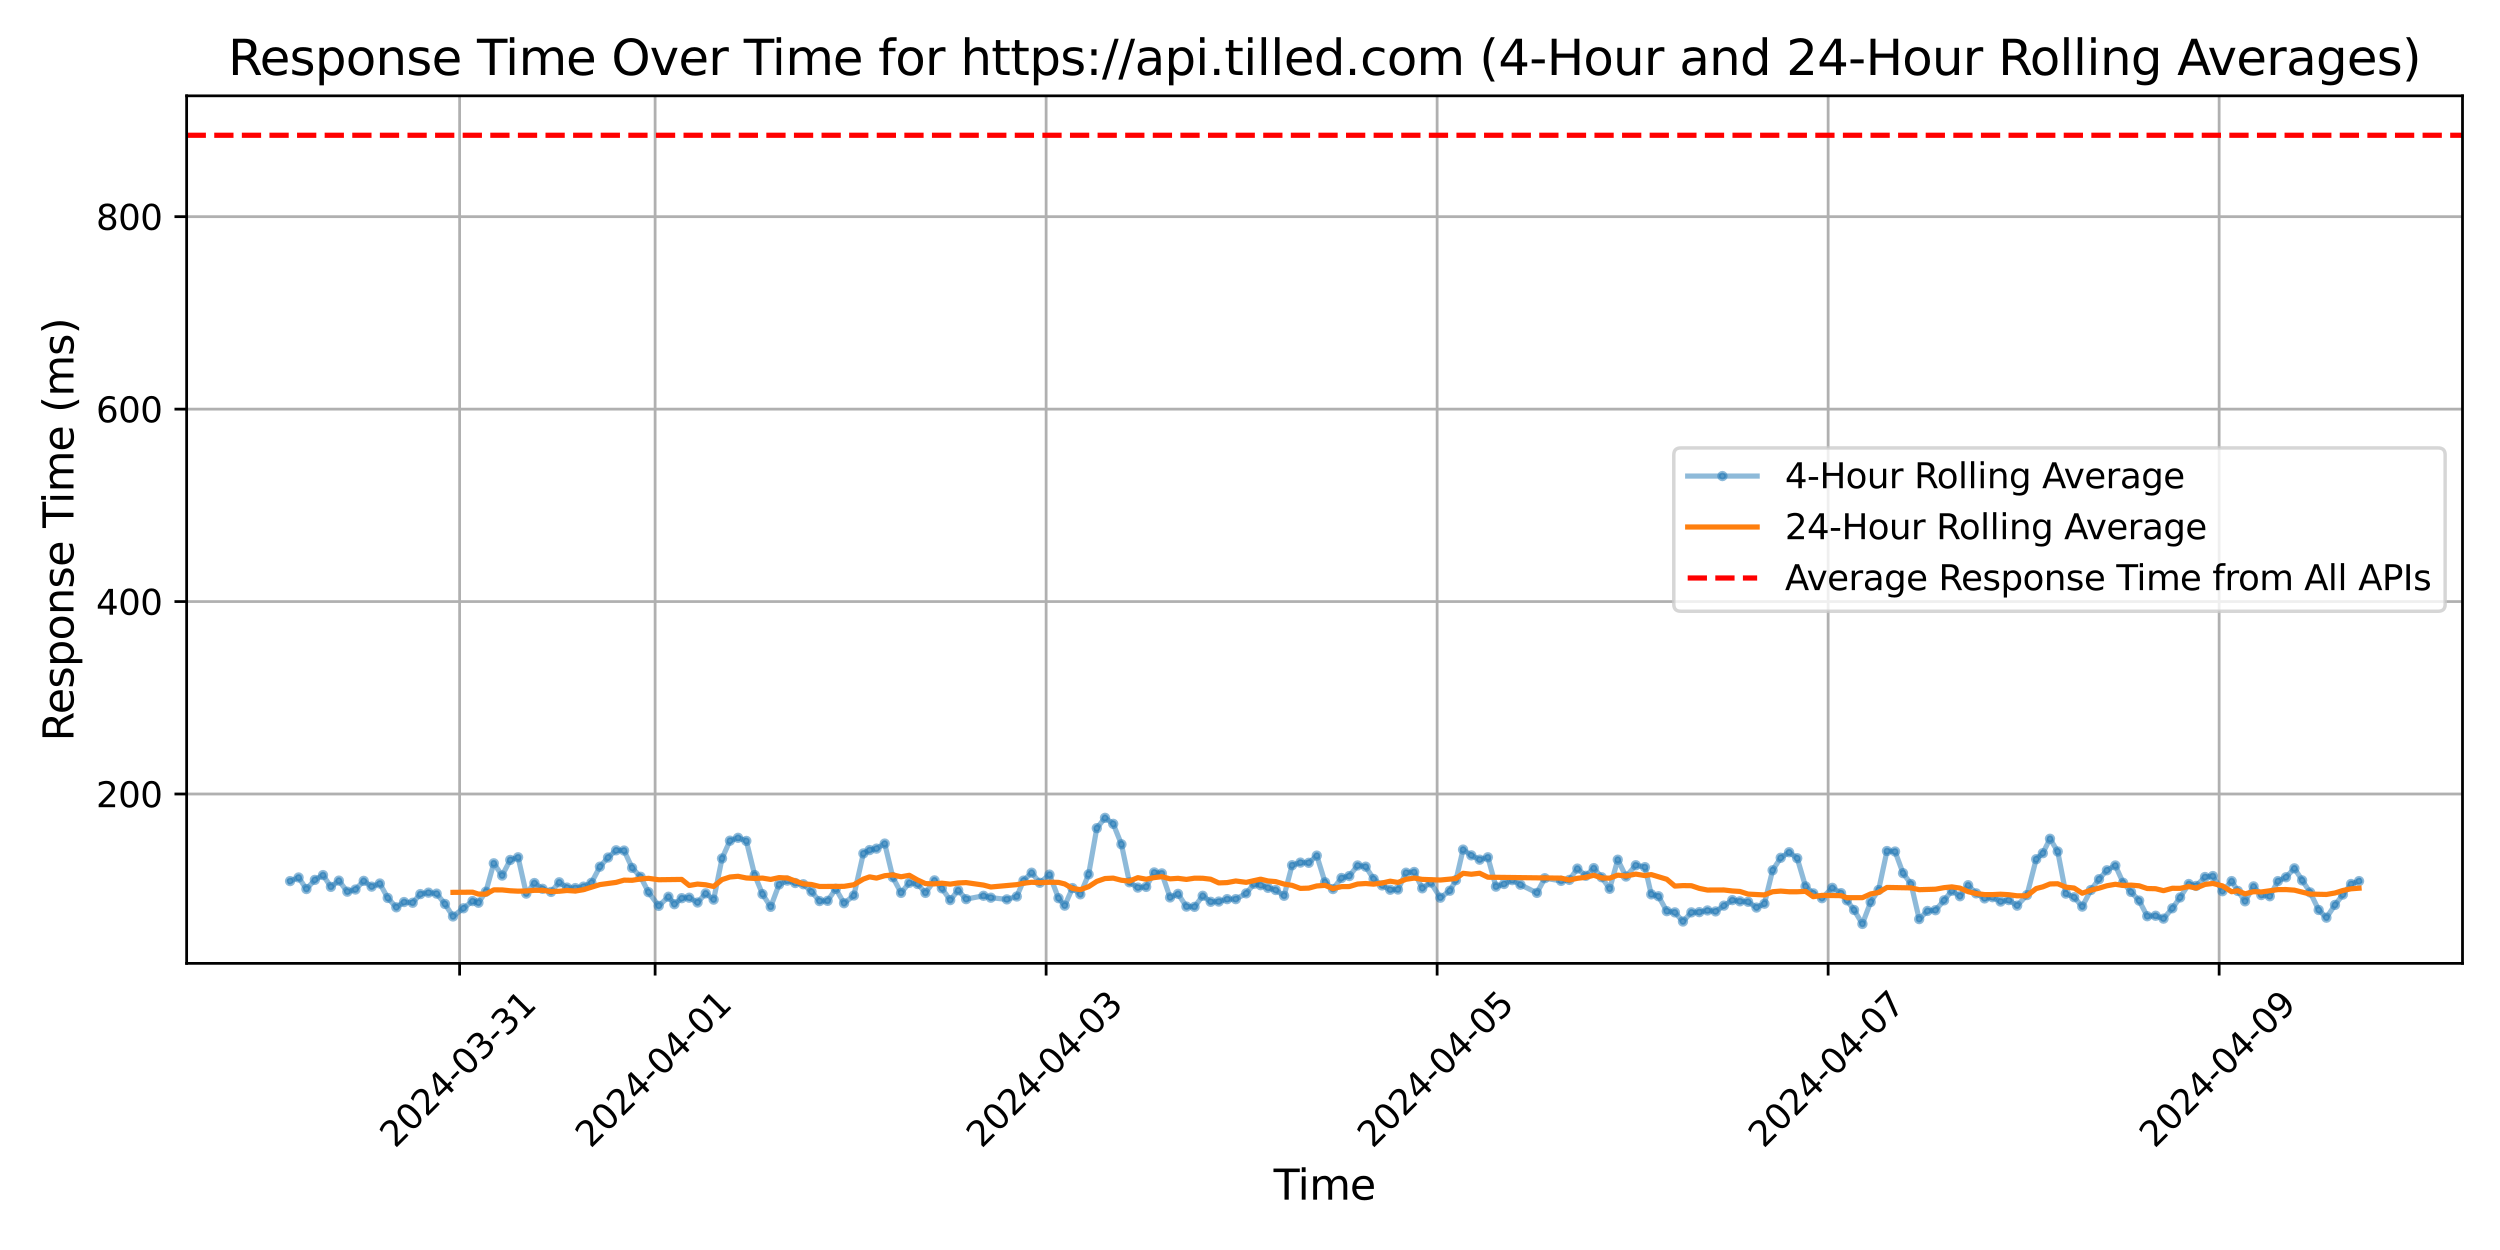 <?xml version="1.0" encoding="utf-8" standalone="no"?>
<!DOCTYPE svg PUBLIC "-//W3C//DTD SVG 1.1//EN"
  "http://www.w3.org/Graphics/SVG/1.1/DTD/svg11.dtd">
<svg xmlns:xlink="http://www.w3.org/1999/xlink" width="720pt" height="360pt" viewBox="0 0 720 360" xmlns="http://www.w3.org/2000/svg" version="1.1">
 <defs>
  <style type="text/css">*{stroke-linejoin: round; stroke-linecap: butt}</style>
 </defs>
 <g id="figure_1">
  <g id="patch_1">
   <path d="M 0 360 
L 720 360 
L 720 0 
L 0 0 
z
" style="fill: #ffffff"/>
  </g>
  <g id="axes_1">
   <g id="patch_2">
    <path d="M 53.75 277.447 
L 709.2 277.447 
L 709.2 27.6 
L 53.75 27.6 
z
" style="fill: #ffffff"/>
   </g>
   <g id="matplotlib.axis_1">
    <g id="xtick_1">
     <g id="line2d_1">
      <path d="M 132.369 277.447 
L 132.369 27.6 
" clip-path="url(#pbda6b7496f)" style="fill: none; stroke: #b0b0b0; stroke-width: 0.8; stroke-linecap: square"/>
     </g>
     <g id="line2d_2">
      <defs>
       <path id="mfaf70a3b37" d="M 0 0 
L 0 3.5 
" style="stroke: #000000; stroke-width: 0.8"/>
      </defs>
      <g>
       <use xlink:href="#mfaf70a3b37" x="132.369" y="277.447" style="stroke: #000000; stroke-width: 0.8"/>
      </g>
     </g>
     <g id="text_1">
      <!-- 2024-03-31 -->
      <g transform="translate(113.773 330.914) rotate(-45) scale(0.1 -0.1)">
       <defs>
        <path id="DejaVuSans-32" d="M 1228 531 
L 3431 531 
L 3431 0 
L 469 0 
L 469 531 
Q 828 903 1448 1529 
Q 2069 2156 2228 2338 
Q 2531 2678 2651 2914 
Q 2772 3150 2772 3378 
Q 2772 3750 2511 3984 
Q 2250 4219 1831 4219 
Q 1534 4219 1204 4116 
Q 875 4013 500 3803 
L 500 4441 
Q 881 4594 1212 4672 
Q 1544 4750 1819 4750 
Q 2544 4750 2975 4387 
Q 3406 4025 3406 3419 
Q 3406 3131 3298 2873 
Q 3191 2616 2906 2266 
Q 2828 2175 2409 1742 
Q 1991 1309 1228 531 
z
" transform="scale(0.016)"/>
        <path id="DejaVuSans-30" d="M 2034 4250 
Q 1547 4250 1301 3770 
Q 1056 3291 1056 2328 
Q 1056 1369 1301 889 
Q 1547 409 2034 409 
Q 2525 409 2770 889 
Q 3016 1369 3016 2328 
Q 3016 3291 2770 3770 
Q 2525 4250 2034 4250 
z
M 2034 4750 
Q 2819 4750 3233 4129 
Q 3647 3509 3647 2328 
Q 3647 1150 3233 529 
Q 2819 -91 2034 -91 
Q 1250 -91 836 529 
Q 422 1150 422 2328 
Q 422 3509 836 4129 
Q 1250 4750 2034 4750 
z
" transform="scale(0.016)"/>
        <path id="DejaVuSans-34" d="M 2419 4116 
L 825 1625 
L 2419 1625 
L 2419 4116 
z
M 2253 4666 
L 3047 4666 
L 3047 1625 
L 3713 1625 
L 3713 1100 
L 3047 1100 
L 3047 0 
L 2419 0 
L 2419 1100 
L 313 1100 
L 313 1709 
L 2253 4666 
z
" transform="scale(0.016)"/>
        <path id="DejaVuSans-2d" d="M 313 2009 
L 1997 2009 
L 1997 1497 
L 313 1497 
L 313 2009 
z
" transform="scale(0.016)"/>
        <path id="DejaVuSans-33" d="M 2597 2516 
Q 3050 2419 3304 2112 
Q 3559 1806 3559 1356 
Q 3559 666 3084 287 
Q 2609 -91 1734 -91 
Q 1441 -91 1130 -33 
Q 819 25 488 141 
L 488 750 
Q 750 597 1062 519 
Q 1375 441 1716 441 
Q 2309 441 2620 675 
Q 2931 909 2931 1356 
Q 2931 1769 2642 2001 
Q 2353 2234 1838 2234 
L 1294 2234 
L 1294 2753 
L 1863 2753 
Q 2328 2753 2575 2939 
Q 2822 3125 2822 3475 
Q 2822 3834 2567 4026 
Q 2313 4219 1838 4219 
Q 1578 4219 1281 4162 
Q 984 4106 628 3988 
L 628 4550 
Q 988 4650 1302 4700 
Q 1616 4750 1894 4750 
Q 2613 4750 3031 4423 
Q 3450 4097 3450 3541 
Q 3450 3153 3228 2886 
Q 3006 2619 2597 2516 
z
" transform="scale(0.016)"/>
        <path id="DejaVuSans-31" d="M 794 531 
L 1825 531 
L 1825 4091 
L 703 3866 
L 703 4441 
L 1819 4666 
L 2450 4666 
L 2450 531 
L 3481 531 
L 3481 0 
L 794 0 
L 794 531 
z
" transform="scale(0.016)"/>
       </defs>
       <use xlink:href="#DejaVuSans-32"/>
       <use xlink:href="#DejaVuSans-30" x="63.623"/>
       <use xlink:href="#DejaVuSans-32" x="127.246"/>
       <use xlink:href="#DejaVuSans-34" x="190.869"/>
       <use xlink:href="#DejaVuSans-2d" x="254.492"/>
       <use xlink:href="#DejaVuSans-30" x="290.576"/>
       <use xlink:href="#DejaVuSans-33" x="354.199"/>
       <use xlink:href="#DejaVuSans-2d" x="417.822"/>
       <use xlink:href="#DejaVuSans-33" x="453.906"/>
       <use xlink:href="#DejaVuSans-31" x="517.529"/>
      </g>
     </g>
    </g>
    <g id="xtick_2">
     <g id="line2d_3">
      <path d="M 188.674 277.447 
L 188.674 27.6 
" clip-path="url(#pbda6b7496f)" style="fill: none; stroke: #b0b0b0; stroke-width: 0.8; stroke-linecap: square"/>
     </g>
     <g id="line2d_4">
      <g>
       <use xlink:href="#mfaf70a3b37" x="188.674" y="277.447" style="stroke: #000000; stroke-width: 0.8"/>
      </g>
     </g>
     <g id="text_2">
      <!-- 2024-04-01 -->
      <g transform="translate(170.078 330.914) rotate(-45) scale(0.1 -0.1)">
       <use xlink:href="#DejaVuSans-32"/>
       <use xlink:href="#DejaVuSans-30" x="63.623"/>
       <use xlink:href="#DejaVuSans-32" x="127.246"/>
       <use xlink:href="#DejaVuSans-34" x="190.869"/>
       <use xlink:href="#DejaVuSans-2d" x="254.492"/>
       <use xlink:href="#DejaVuSans-30" x="290.576"/>
       <use xlink:href="#DejaVuSans-34" x="354.199"/>
       <use xlink:href="#DejaVuSans-2d" x="417.822"/>
       <use xlink:href="#DejaVuSans-30" x="453.906"/>
       <use xlink:href="#DejaVuSans-31" x="517.529"/>
      </g>
     </g>
    </g>
    <g id="xtick_3">
     <g id="line2d_5">
      <path d="M 301.284 277.447 
L 301.284 27.6 
" clip-path="url(#pbda6b7496f)" style="fill: none; stroke: #b0b0b0; stroke-width: 0.8; stroke-linecap: square"/>
     </g>
     <g id="line2d_6">
      <g>
       <use xlink:href="#mfaf70a3b37" x="301.284" y="277.447" style="stroke: #000000; stroke-width: 0.8"/>
      </g>
     </g>
     <g id="text_3">
      <!-- 2024-04-03 -->
      <g transform="translate(282.688 330.914) rotate(-45) scale(0.1 -0.1)">
       <use xlink:href="#DejaVuSans-32"/>
       <use xlink:href="#DejaVuSans-30" x="63.623"/>
       <use xlink:href="#DejaVuSans-32" x="127.246"/>
       <use xlink:href="#DejaVuSans-34" x="190.869"/>
       <use xlink:href="#DejaVuSans-2d" x="254.492"/>
       <use xlink:href="#DejaVuSans-30" x="290.576"/>
       <use xlink:href="#DejaVuSans-34" x="354.199"/>
       <use xlink:href="#DejaVuSans-2d" x="417.822"/>
       <use xlink:href="#DejaVuSans-30" x="453.906"/>
       <use xlink:href="#DejaVuSans-33" x="517.529"/>
      </g>
     </g>
    </g>
    <g id="xtick_4">
     <g id="line2d_7">
      <path d="M 413.893 277.447 
L 413.893 27.6 
" clip-path="url(#pbda6b7496f)" style="fill: none; stroke: #b0b0b0; stroke-width: 0.8; stroke-linecap: square"/>
     </g>
     <g id="line2d_8">
      <g>
       <use xlink:href="#mfaf70a3b37" x="413.893" y="277.447" style="stroke: #000000; stroke-width: 0.8"/>
      </g>
     </g>
     <g id="text_4">
      <!-- 2024-04-05 -->
      <g transform="translate(395.298 330.914) rotate(-45) scale(0.1 -0.1)">
       <defs>
        <path id="DejaVuSans-35" d="M 691 4666 
L 3169 4666 
L 3169 4134 
L 1269 4134 
L 1269 2991 
Q 1406 3038 1543 3061 
Q 1681 3084 1819 3084 
Q 2600 3084 3056 2656 
Q 3513 2228 3513 1497 
Q 3513 744 3044 326 
Q 2575 -91 1722 -91 
Q 1428 -91 1123 -41 
Q 819 9 494 109 
L 494 744 
Q 775 591 1075 516 
Q 1375 441 1709 441 
Q 2250 441 2565 725 
Q 2881 1009 2881 1497 
Q 2881 1984 2565 2268 
Q 2250 2553 1709 2553 
Q 1456 2553 1204 2497 
Q 953 2441 691 2322 
L 691 4666 
z
" transform="scale(0.016)"/>
       </defs>
       <use xlink:href="#DejaVuSans-32"/>
       <use xlink:href="#DejaVuSans-30" x="63.623"/>
       <use xlink:href="#DejaVuSans-32" x="127.246"/>
       <use xlink:href="#DejaVuSans-34" x="190.869"/>
       <use xlink:href="#DejaVuSans-2d" x="254.492"/>
       <use xlink:href="#DejaVuSans-30" x="290.576"/>
       <use xlink:href="#DejaVuSans-34" x="354.199"/>
       <use xlink:href="#DejaVuSans-2d" x="417.822"/>
       <use xlink:href="#DejaVuSans-30" x="453.906"/>
       <use xlink:href="#DejaVuSans-35" x="517.529"/>
      </g>
     </g>
    </g>
    <g id="xtick_5">
     <g id="line2d_9">
      <path d="M 526.503 277.447 
L 526.503 27.6 
" clip-path="url(#pbda6b7496f)" style="fill: none; stroke: #b0b0b0; stroke-width: 0.8; stroke-linecap: square"/>
     </g>
     <g id="line2d_10">
      <g>
       <use xlink:href="#mfaf70a3b37" x="526.503" y="277.447" style="stroke: #000000; stroke-width: 0.8"/>
      </g>
     </g>
     <g id="text_5">
      <!-- 2024-04-07 -->
      <g transform="translate(507.907 330.914) rotate(-45) scale(0.1 -0.1)">
       <defs>
        <path id="DejaVuSans-37" d="M 525 4666 
L 3525 4666 
L 3525 4397 
L 1831 0 
L 1172 0 
L 2766 4134 
L 525 4134 
L 525 4666 
z
" transform="scale(0.016)"/>
       </defs>
       <use xlink:href="#DejaVuSans-32"/>
       <use xlink:href="#DejaVuSans-30" x="63.623"/>
       <use xlink:href="#DejaVuSans-32" x="127.246"/>
       <use xlink:href="#DejaVuSans-34" x="190.869"/>
       <use xlink:href="#DejaVuSans-2d" x="254.492"/>
       <use xlink:href="#DejaVuSans-30" x="290.576"/>
       <use xlink:href="#DejaVuSans-34" x="354.199"/>
       <use xlink:href="#DejaVuSans-2d" x="417.822"/>
       <use xlink:href="#DejaVuSans-30" x="453.906"/>
       <use xlink:href="#DejaVuSans-37" x="517.529"/>
      </g>
     </g>
    </g>
    <g id="xtick_6">
     <g id="line2d_11">
      <path d="M 639.113 277.447 
L 639.113 27.6 
" clip-path="url(#pbda6b7496f)" style="fill: none; stroke: #b0b0b0; stroke-width: 0.8; stroke-linecap: square"/>
     </g>
     <g id="line2d_12">
      <g>
       <use xlink:href="#mfaf70a3b37" x="639.113" y="277.447" style="stroke: #000000; stroke-width: 0.8"/>
      </g>
     </g>
     <g id="text_6">
      <!-- 2024-04-09 -->
      <g transform="translate(620.517 330.914) rotate(-45) scale(0.1 -0.1)">
       <defs>
        <path id="DejaVuSans-39" d="M 703 97 
L 703 672 
Q 941 559 1184 500 
Q 1428 441 1663 441 
Q 2288 441 2617 861 
Q 2947 1281 2994 2138 
Q 2813 1869 2534 1725 
Q 2256 1581 1919 1581 
Q 1219 1581 811 2004 
Q 403 2428 403 3163 
Q 403 3881 828 4315 
Q 1253 4750 1959 4750 
Q 2769 4750 3195 4129 
Q 3622 3509 3622 2328 
Q 3622 1225 3098 567 
Q 2575 -91 1691 -91 
Q 1453 -91 1209 -44 
Q 966 3 703 97 
z
M 1959 2075 
Q 2384 2075 2632 2365 
Q 2881 2656 2881 3163 
Q 2881 3666 2632 3958 
Q 2384 4250 1959 4250 
Q 1534 4250 1286 3958 
Q 1038 3666 1038 3163 
Q 1038 2656 1286 2365 
Q 1534 2075 1959 2075 
z
" transform="scale(0.016)"/>
       </defs>
       <use xlink:href="#DejaVuSans-32"/>
       <use xlink:href="#DejaVuSans-30" x="63.623"/>
       <use xlink:href="#DejaVuSans-32" x="127.246"/>
       <use xlink:href="#DejaVuSans-34" x="190.869"/>
       <use xlink:href="#DejaVuSans-2d" x="254.492"/>
       <use xlink:href="#DejaVuSans-30" x="290.576"/>
       <use xlink:href="#DejaVuSans-34" x="354.199"/>
       <use xlink:href="#DejaVuSans-2d" x="417.822"/>
       <use xlink:href="#DejaVuSans-30" x="453.906"/>
       <use xlink:href="#DejaVuSans-39" x="517.529"/>
      </g>
     </g>
    </g>
    <g id="text_7">
     <!-- Time -->
     <g transform="translate(366.795 345.502) scale(0.12 -0.12)">
      <defs>
       <path id="DejaVuSans-54" d="M -19 4666 
L 3928 4666 
L 3928 4134 
L 2272 4134 
L 2272 0 
L 1638 0 
L 1638 4134 
L -19 4134 
L -19 4666 
z
" transform="scale(0.016)"/>
       <path id="DejaVuSans-69" d="M 603 3500 
L 1178 3500 
L 1178 0 
L 603 0 
L 603 3500 
z
M 603 4863 
L 1178 4863 
L 1178 4134 
L 603 4134 
L 603 4863 
z
" transform="scale(0.016)"/>
       <path id="DejaVuSans-6d" d="M 3328 2828 
Q 3544 3216 3844 3400 
Q 4144 3584 4550 3584 
Q 5097 3584 5394 3201 
Q 5691 2819 5691 2113 
L 5691 0 
L 5113 0 
L 5113 2094 
Q 5113 2597 4934 2840 
Q 4756 3084 4391 3084 
Q 3944 3084 3684 2787 
Q 3425 2491 3425 1978 
L 3425 0 
L 2847 0 
L 2847 2094 
Q 2847 2600 2669 2842 
Q 2491 3084 2119 3084 
Q 1678 3084 1418 2786 
Q 1159 2488 1159 1978 
L 1159 0 
L 581 0 
L 581 3500 
L 1159 3500 
L 1159 2956 
Q 1356 3278 1631 3431 
Q 1906 3584 2284 3584 
Q 2666 3584 2933 3390 
Q 3200 3197 3328 2828 
z
" transform="scale(0.016)"/>
       <path id="DejaVuSans-65" d="M 3597 1894 
L 3597 1613 
L 953 1613 
Q 991 1019 1311 708 
Q 1631 397 2203 397 
Q 2534 397 2845 478 
Q 3156 559 3463 722 
L 3463 178 
Q 3153 47 2828 -22 
Q 2503 -91 2169 -91 
Q 1331 -91 842 396 
Q 353 884 353 1716 
Q 353 2575 817 3079 
Q 1281 3584 2069 3584 
Q 2775 3584 3186 3129 
Q 3597 2675 3597 1894 
z
M 3022 2063 
Q 3016 2534 2758 2815 
Q 2500 3097 2075 3097 
Q 1594 3097 1305 2825 
Q 1016 2553 972 2059 
L 3022 2063 
z
" transform="scale(0.016)"/>
      </defs>
      <use xlink:href="#DejaVuSans-54"/>
      <use xlink:href="#DejaVuSans-69" x="57.959"/>
      <use xlink:href="#DejaVuSans-6d" x="85.742"/>
      <use xlink:href="#DejaVuSans-65" x="183.154"/>
     </g>
    </g>
   </g>
   <g id="matplotlib.axis_2">
    <g id="ytick_1">
     <g id="line2d_13">
      <path d="M 53.75 228.677 
L 709.2 228.677 
" clip-path="url(#pbda6b7496f)" style="fill: none; stroke: #b0b0b0; stroke-width: 0.8; stroke-linecap: square"/>
     </g>
     <g id="line2d_14">
      <defs>
       <path id="md8d73e11ce" d="M 0 0 
L -3.5 0 
" style="stroke: #000000; stroke-width: 0.8"/>
      </defs>
      <g>
       <use xlink:href="#md8d73e11ce" x="53.75" y="228.677" style="stroke: #000000; stroke-width: 0.8"/>
      </g>
     </g>
     <g id="text_8">
      <!-- 200 -->
      <g transform="translate(27.663 232.476) scale(0.1 -0.1)">
       <use xlink:href="#DejaVuSans-32"/>
       <use xlink:href="#DejaVuSans-30" x="63.623"/>
       <use xlink:href="#DejaVuSans-30" x="127.246"/>
      </g>
     </g>
    </g>
    <g id="ytick_2">
     <g id="line2d_15">
      <path d="M 53.75 173.251 
L 709.2 173.251 
" clip-path="url(#pbda6b7496f)" style="fill: none; stroke: #b0b0b0; stroke-width: 0.8; stroke-linecap: square"/>
     </g>
     <g id="line2d_16">
      <g>
       <use xlink:href="#md8d73e11ce" x="53.75" y="173.251" style="stroke: #000000; stroke-width: 0.8"/>
      </g>
     </g>
     <g id="text_9">
      <!-- 400 -->
      <g transform="translate(27.663 177.05) scale(0.1 -0.1)">
       <use xlink:href="#DejaVuSans-34"/>
       <use xlink:href="#DejaVuSans-30" x="63.623"/>
       <use xlink:href="#DejaVuSans-30" x="127.246"/>
      </g>
     </g>
    </g>
    <g id="ytick_3">
     <g id="line2d_17">
      <path d="M 53.75 117.824 
L 709.2 117.824 
" clip-path="url(#pbda6b7496f)" style="fill: none; stroke: #b0b0b0; stroke-width: 0.8; stroke-linecap: square"/>
     </g>
     <g id="line2d_18">
      <g>
       <use xlink:href="#md8d73e11ce" x="53.75" y="117.824" style="stroke: #000000; stroke-width: 0.8"/>
      </g>
     </g>
     <g id="text_10">
      <!-- 600 -->
      <g transform="translate(27.663 121.624) scale(0.1 -0.1)">
       <defs>
        <path id="DejaVuSans-36" d="M 2113 2584 
Q 1688 2584 1439 2293 
Q 1191 2003 1191 1497 
Q 1191 994 1439 701 
Q 1688 409 2113 409 
Q 2538 409 2786 701 
Q 3034 994 3034 1497 
Q 3034 2003 2786 2293 
Q 2538 2584 2113 2584 
z
M 3366 4563 
L 3366 3988 
Q 3128 4100 2886 4159 
Q 2644 4219 2406 4219 
Q 1781 4219 1451 3797 
Q 1122 3375 1075 2522 
Q 1259 2794 1537 2939 
Q 1816 3084 2150 3084 
Q 2853 3084 3261 2657 
Q 3669 2231 3669 1497 
Q 3669 778 3244 343 
Q 2819 -91 2113 -91 
Q 1303 -91 875 529 
Q 447 1150 447 2328 
Q 447 3434 972 4092 
Q 1497 4750 2381 4750 
Q 2619 4750 2861 4703 
Q 3103 4656 3366 4563 
z
" transform="scale(0.016)"/>
       </defs>
       <use xlink:href="#DejaVuSans-36"/>
       <use xlink:href="#DejaVuSans-30" x="63.623"/>
       <use xlink:href="#DejaVuSans-30" x="127.246"/>
      </g>
     </g>
    </g>
    <g id="ytick_4">
     <g id="line2d_19">
      <path d="M 53.75 62.398 
L 709.2 62.398 
" clip-path="url(#pbda6b7496f)" style="fill: none; stroke: #b0b0b0; stroke-width: 0.8; stroke-linecap: square"/>
     </g>
     <g id="line2d_20">
      <g>
       <use xlink:href="#md8d73e11ce" x="53.75" y="62.398" style="stroke: #000000; stroke-width: 0.8"/>
      </g>
     </g>
     <g id="text_11">
      <!-- 800 -->
      <g transform="translate(27.663 66.197) scale(0.1 -0.1)">
       <defs>
        <path id="DejaVuSans-38" d="M 2034 2216 
Q 1584 2216 1326 1975 
Q 1069 1734 1069 1313 
Q 1069 891 1326 650 
Q 1584 409 2034 409 
Q 2484 409 2743 651 
Q 3003 894 3003 1313 
Q 3003 1734 2745 1975 
Q 2488 2216 2034 2216 
z
M 1403 2484 
Q 997 2584 770 2862 
Q 544 3141 544 3541 
Q 544 4100 942 4425 
Q 1341 4750 2034 4750 
Q 2731 4750 3128 4425 
Q 3525 4100 3525 3541 
Q 3525 3141 3298 2862 
Q 3072 2584 2669 2484 
Q 3125 2378 3379 2068 
Q 3634 1759 3634 1313 
Q 3634 634 3220 271 
Q 2806 -91 2034 -91 
Q 1263 -91 848 271 
Q 434 634 434 1313 
Q 434 1759 690 2068 
Q 947 2378 1403 2484 
z
M 1172 3481 
Q 1172 3119 1398 2916 
Q 1625 2713 2034 2713 
Q 2441 2713 2670 2916 
Q 2900 3119 2900 3481 
Q 2900 3844 2670 4047 
Q 2441 4250 2034 4250 
Q 1625 4250 1398 4047 
Q 1172 3844 1172 3481 
z
" transform="scale(0.016)"/>
       </defs>
       <use xlink:href="#DejaVuSans-38"/>
       <use xlink:href="#DejaVuSans-30" x="63.623"/>
       <use xlink:href="#DejaVuSans-30" x="127.246"/>
      </g>
     </g>
    </g>
    <g id="text_12">
     <!-- Response Time (ms) -->
     <g transform="translate(21.167 213.486) rotate(-90) scale(0.12 -0.12)">
      <defs>
       <path id="DejaVuSans-52" d="M 2841 2188 
Q 3044 2119 3236 1894 
Q 3428 1669 3622 1275 
L 4263 0 
L 3584 0 
L 2988 1197 
Q 2756 1666 2539 1819 
Q 2322 1972 1947 1972 
L 1259 1972 
L 1259 0 
L 628 0 
L 628 4666 
L 2053 4666 
Q 2853 4666 3247 4331 
Q 3641 3997 3641 3322 
Q 3641 2881 3436 2590 
Q 3231 2300 2841 2188 
z
M 1259 4147 
L 1259 2491 
L 2053 2491 
Q 2509 2491 2742 2702 
Q 2975 2913 2975 3322 
Q 2975 3731 2742 3939 
Q 2509 4147 2053 4147 
L 1259 4147 
z
" transform="scale(0.016)"/>
       <path id="DejaVuSans-73" d="M 2834 3397 
L 2834 2853 
Q 2591 2978 2328 3040 
Q 2066 3103 1784 3103 
Q 1356 3103 1142 2972 
Q 928 2841 928 2578 
Q 928 2378 1081 2264 
Q 1234 2150 1697 2047 
L 1894 2003 
Q 2506 1872 2764 1633 
Q 3022 1394 3022 966 
Q 3022 478 2636 193 
Q 2250 -91 1575 -91 
Q 1294 -91 989 -36 
Q 684 19 347 128 
L 347 722 
Q 666 556 975 473 
Q 1284 391 1588 391 
Q 1994 391 2212 530 
Q 2431 669 2431 922 
Q 2431 1156 2273 1281 
Q 2116 1406 1581 1522 
L 1381 1569 
Q 847 1681 609 1914 
Q 372 2147 372 2553 
Q 372 3047 722 3315 
Q 1072 3584 1716 3584 
Q 2034 3584 2315 3537 
Q 2597 3491 2834 3397 
z
" transform="scale(0.016)"/>
       <path id="DejaVuSans-70" d="M 1159 525 
L 1159 -1331 
L 581 -1331 
L 581 3500 
L 1159 3500 
L 1159 2969 
Q 1341 3281 1617 3432 
Q 1894 3584 2278 3584 
Q 2916 3584 3314 3078 
Q 3713 2572 3713 1747 
Q 3713 922 3314 415 
Q 2916 -91 2278 -91 
Q 1894 -91 1617 61 
Q 1341 213 1159 525 
z
M 3116 1747 
Q 3116 2381 2855 2742 
Q 2594 3103 2138 3103 
Q 1681 3103 1420 2742 
Q 1159 2381 1159 1747 
Q 1159 1113 1420 752 
Q 1681 391 2138 391 
Q 2594 391 2855 752 
Q 3116 1113 3116 1747 
z
" transform="scale(0.016)"/>
       <path id="DejaVuSans-6f" d="M 1959 3097 
Q 1497 3097 1228 2736 
Q 959 2375 959 1747 
Q 959 1119 1226 758 
Q 1494 397 1959 397 
Q 2419 397 2687 759 
Q 2956 1122 2956 1747 
Q 2956 2369 2687 2733 
Q 2419 3097 1959 3097 
z
M 1959 3584 
Q 2709 3584 3137 3096 
Q 3566 2609 3566 1747 
Q 3566 888 3137 398 
Q 2709 -91 1959 -91 
Q 1206 -91 779 398 
Q 353 888 353 1747 
Q 353 2609 779 3096 
Q 1206 3584 1959 3584 
z
" transform="scale(0.016)"/>
       <path id="DejaVuSans-6e" d="M 3513 2113 
L 3513 0 
L 2938 0 
L 2938 2094 
Q 2938 2591 2744 2837 
Q 2550 3084 2163 3084 
Q 1697 3084 1428 2787 
Q 1159 2491 1159 1978 
L 1159 0 
L 581 0 
L 581 3500 
L 1159 3500 
L 1159 2956 
Q 1366 3272 1645 3428 
Q 1925 3584 2291 3584 
Q 2894 3584 3203 3211 
Q 3513 2838 3513 2113 
z
" transform="scale(0.016)"/>
       <path id="DejaVuSans-20" transform="scale(0.016)"/>
       <path id="DejaVuSans-28" d="M 1984 4856 
Q 1566 4138 1362 3434 
Q 1159 2731 1159 2009 
Q 1159 1288 1364 580 
Q 1569 -128 1984 -844 
L 1484 -844 
Q 1016 -109 783 600 
Q 550 1309 550 2009 
Q 550 2706 781 3412 
Q 1013 4119 1484 4856 
L 1984 4856 
z
" transform="scale(0.016)"/>
       <path id="DejaVuSans-29" d="M 513 4856 
L 1013 4856 
Q 1481 4119 1714 3412 
Q 1947 2706 1947 2009 
Q 1947 1309 1714 600 
Q 1481 -109 1013 -844 
L 513 -844 
Q 928 -128 1133 580 
Q 1338 1288 1338 2009 
Q 1338 2731 1133 3434 
Q 928 4138 513 4856 
z
" transform="scale(0.016)"/>
      </defs>
      <use xlink:href="#DejaVuSans-52"/>
      <use xlink:href="#DejaVuSans-65" x="64.982"/>
      <use xlink:href="#DejaVuSans-73" x="126.506"/>
      <use xlink:href="#DejaVuSans-70" x="178.605"/>
      <use xlink:href="#DejaVuSans-6f" x="242.082"/>
      <use xlink:href="#DejaVuSans-6e" x="303.264"/>
      <use xlink:href="#DejaVuSans-73" x="366.643"/>
      <use xlink:href="#DejaVuSans-65" x="418.742"/>
      <use xlink:href="#DejaVuSans-20" x="480.266"/>
      <use xlink:href="#DejaVuSans-54" x="512.053"/>
      <use xlink:href="#DejaVuSans-69" x="570.012"/>
      <use xlink:href="#DejaVuSans-6d" x="597.795"/>
      <use xlink:href="#DejaVuSans-65" x="695.207"/>
      <use xlink:href="#DejaVuSans-20" x="756.73"/>
      <use xlink:href="#DejaVuSans-28" x="788.518"/>
      <use xlink:href="#DejaVuSans-6d" x="827.531"/>
      <use xlink:href="#DejaVuSans-73" x="924.943"/>
      <use xlink:href="#DejaVuSans-29" x="977.043"/>
     </g>
    </g>
   </g>
   <g id="line2d_21">
    <path d="M 83.543 253.758 
L 85.995 252.718 
L 88.251 256.044 
L 90.675 253.411 
L 93.028 252.026 
L 95.293 255.42 
L 97.592 253.619 
L 100.03 256.806 
L 102.371 256.183 
L 104.747 253.688 
L 107.028 255.351 
L 109.393 254.45 
L 111.664 258.607 
L 114.141 261.309 
L 116.361 259.785 
L 118.85 259.993 
L 121.052 257.499 
L 123.398 257.083 
L 125.755 257.36 
L 128.148 260.339 
L 130.459 263.942 
L 136.093 259.508 
L 137.79 259.993 
L 139.935 256.806 
L 142.207 248.631 
L 144.612 252.164 
L 146.946 247.661 
L 149.212 246.899 
L 151.567 257.36 
L 153.905 254.312 
L 156.245 255.975 
L 158.7 256.875 
L 161.059 254.104 
L 163.292 255.628 
L 165.698 255.767 
L 168.047 255.351 
L 170.337 254.243 
L 172.769 249.601 
L 175.108 246.968 
L 177.438 244.889 
L 179.733 244.959 
L 182.04 249.947 
L 184.48 252.511 
L 186.758 256.945 
L 189.717 260.894 
L 192.51 258.261 
L 194.228 260.409 
L 196.338 258.677 
L 198.502 258.538 
L 200.898 259.924 
L 203.241 257.291 
L 205.531 259.092 
L 207.942 247.245 
L 210.222 242.118 
L 212.555 241.287 
L 214.943 242.187 
L 217.353 252.026 
L 219.598 257.499 
L 221.962 261.171 
L 224.365 254.728 
L 226.729 253.619 
L 229.033 254.312 
L 231.343 254.658 
L 233.715 256.806 
L 236.033 259.508 
L 238.356 259.439 
L 240.704 255.975 
L 243.083 260.132 
L 245.908 257.915 
L 248.651 245.79 
L 250.445 244.82 
L 252.441 244.404 
L 254.79 242.949 
L 257.126 252.649 
L 259.507 257.152 
L 261.892 254.243 
L 264.271 254.589 
L 266.534 257.152 
L 269.126 253.55 
L 271.251 255.836 
L 273.66 259.231 
L 275.958 256.39 
L 278.243 258.954 
L 283.246 257.984 
L 285.358 258.538 
L 289.974 259.023 
L 292.843 258.192 
L 294.766 253.619 
L 297.106 251.333 
L 299.467 254.243 
L 302.247 251.887 
L 304.846 258.677 
L 306.642 260.824 
L 308.866 255.767 
L 311.134 257.568 
L 313.522 251.818 
L 315.879 238.515 
L 318.238 235.536 
L 320.61 237.268 
L 322.975 243.157 
L 325.271 254.104 
L 327.688 255.628 
L 330.099 255.42 
L 332.402 251.263 
L 334.612 251.541 
L 336.978 258.469 
L 339.275 257.43 
L 341.691 261.102 
L 344.022 261.171 
L 346.372 257.984 
L 348.677 259.716 
L 351.007 259.647 
L 353.415 258.954 
L 355.901 258.954 
L 358.904 257.291 
L 361.207 254.52 
L 363.053 254.935 
L 365.178 255.698 
L 367.408 256.321 
L 369.818 257.984 
L 372.117 249.185 
L 374.516 248.423 
L 376.925 248.492 
L 379.233 246.414 
L 381.613 254.104 
L 383.888 256.044 
L 386.345 252.857 
L 388.599 252.303 
L 390.988 249.254 
L 393.319 249.601 
L 395.588 253.134 
L 398.044 255.005 
L 400.369 256.252 
L 402.605 256.183 
L 404.93 251.333 
L 407.291 251.125 
L 409.601 255.836 
L 412.035 254.173 
L 414.829 258.538 
L 417.551 256.529 
L 419.313 253.48 
L 421.36 244.682 
L 423.735 246.344 
L 426.137 247.591 
L 428.51 246.899 
L 430.833 255.351 
L 433.173 254.589 
L 435.528 253.48 
L 437.887 254.797 
L 442.641 257.152 
L 444.903 252.926 
L 449.596 253.688 
L 451.968 253.411 
L 454.282 250.155 
L 456.718 252.233 
L 459.006 250.016 
L 461.265 252.649 
L 463.583 255.975 
L 465.915 247.591 
L 468.287 252.441 
L 471.11 249.185 
L 473.746 249.739 
L 475.559 257.568 
L 477.653 258.122 
L 480.035 262.418 
L 482.364 262.764 
L 484.688 265.397 
L 487.113 262.764 
L 489.398 262.695 
L 491.751 262.21 
L 494.096 262.487 
L 498.898 259.231 
L 501.1 259.577 
L 503.451 259.716 
L 505.867 261.379 
L 508.154 260.27 
L 510.511 250.64 
L 512.847 247.037 
L 515.267 245.444 
L 517.601 247.176 
L 519.993 255.282 
L 522.223 257.291 
L 524.73 258.677 
L 527.701 255.698 
L 530.224 257.222 
L 531.896 259.3 
L 533.964 262.072 
L 536.373 266.09 
L 538.748 259.785 
L 541.036 256.321 
L 543.443 245.097 
L 545.78 245.236 
L 548.069 251.471 
L 550.383 254.589 
L 552.722 264.704 
L 555.098 262.349 
L 557.419 262.141 
L 559.895 259.3 
L 562.134 256.529 
L 564.471 258.122 
L 566.829 254.935 
L 569.128 257.291 
L 571.561 258.746 
L 573.842 258.4 
L 576.169 259.647 
L 578.528 259.231 
L 580.937 260.824 
L 583.767 257.776 
L 586.421 247.453 
L 588.334 245.721 
L 590.396 241.564 
L 592.627 245.236 
L 594.965 257.36 
L 597.356 258.4 
L 599.681 261.102 
L 602.176 256.321 
L 604.516 253.203 
L 606.787 250.64 
L 609.222 249.254 
L 611.461 254.243 
L 613.738 256.875 
L 616.076 259.37 
L 618.403 263.873 
L 620.815 263.734 
L 623.092 264.566 
L 625.639 261.587 
L 627.873 258.469 
L 630.373 254.589 
L 632.464 255.143 
L 635.035 252.58 
L 637.305 252.303 
L 640.064 256.668 
L 642.707 253.758 
L 644.494 256.598 
L 646.577 259.577 
L 649.024 255.282 
L 651.246 257.776 
L 653.701 258.122 
L 656.034 253.758 
L 658.365 252.649 
L 660.783 250.086 
L 665.328 257.014 
L 667.778 262.072 
L 670.012 264.289 
L 672.475 260.617 
L 677.104 254.589 
L 679.407 253.758 
L 679.407 253.758 
" clip-path="url(#pbda6b7496f)" style="fill: none; stroke: #1f77b4; stroke-opacity: 0.5; stroke-width: 1.5; stroke-linecap: square"/>
    <defs>
     <path id="mf961cbfb40" d="M 0 1 
C 0.265 1 0.52 0.895 0.707 0.707 
C 0.895 0.52 1 0.265 1 0 
C 1 -0.265 0.895 -0.52 0.707 -0.707 
C 0.52 -0.895 0.265 -1 0 -1 
C -0.265 -1 -0.52 -0.895 -0.707 -0.707 
C -0.895 -0.52 -1 -0.265 -1 0 
C -1 0.265 -0.895 0.52 -0.707 0.707 
C -0.52 0.895 -0.265 1 0 1 
z
" style="stroke: #1f77b4; stroke-opacity: 0.5"/>
    </defs>
    <g clip-path="url(#pbda6b7496f)">
     <use xlink:href="#mf961cbfb40" x="83.543" y="253.758" style="fill: #1f77b4; fill-opacity: 0.5; stroke: #1f77b4; stroke-opacity: 0.5"/>
     <use xlink:href="#mf961cbfb40" x="85.995" y="252.718" style="fill: #1f77b4; fill-opacity: 0.5; stroke: #1f77b4; stroke-opacity: 0.5"/>
     <use xlink:href="#mf961cbfb40" x="88.251" y="256.044" style="fill: #1f77b4; fill-opacity: 0.5; stroke: #1f77b4; stroke-opacity: 0.5"/>
     <use xlink:href="#mf961cbfb40" x="90.675" y="253.411" style="fill: #1f77b4; fill-opacity: 0.5; stroke: #1f77b4; stroke-opacity: 0.5"/>
     <use xlink:href="#mf961cbfb40" x="93.028" y="252.026" style="fill: #1f77b4; fill-opacity: 0.5; stroke: #1f77b4; stroke-opacity: 0.5"/>
     <use xlink:href="#mf961cbfb40" x="95.293" y="255.42" style="fill: #1f77b4; fill-opacity: 0.5; stroke: #1f77b4; stroke-opacity: 0.5"/>
     <use xlink:href="#mf961cbfb40" x="97.592" y="253.619" style="fill: #1f77b4; fill-opacity: 0.5; stroke: #1f77b4; stroke-opacity: 0.5"/>
     <use xlink:href="#mf961cbfb40" x="100.03" y="256.806" style="fill: #1f77b4; fill-opacity: 0.5; stroke: #1f77b4; stroke-opacity: 0.5"/>
     <use xlink:href="#mf961cbfb40" x="102.371" y="256.183" style="fill: #1f77b4; fill-opacity: 0.5; stroke: #1f77b4; stroke-opacity: 0.5"/>
     <use xlink:href="#mf961cbfb40" x="104.747" y="253.688" style="fill: #1f77b4; fill-opacity: 0.5; stroke: #1f77b4; stroke-opacity: 0.5"/>
     <use xlink:href="#mf961cbfb40" x="107.028" y="255.351" style="fill: #1f77b4; fill-opacity: 0.5; stroke: #1f77b4; stroke-opacity: 0.5"/>
     <use xlink:href="#mf961cbfb40" x="109.393" y="254.45" style="fill: #1f77b4; fill-opacity: 0.5; stroke: #1f77b4; stroke-opacity: 0.5"/>
     <use xlink:href="#mf961cbfb40" x="111.664" y="258.607" style="fill: #1f77b4; fill-opacity: 0.5; stroke: #1f77b4; stroke-opacity: 0.5"/>
     <use xlink:href="#mf961cbfb40" x="114.141" y="261.309" style="fill: #1f77b4; fill-opacity: 0.5; stroke: #1f77b4; stroke-opacity: 0.5"/>
     <use xlink:href="#mf961cbfb40" x="116.361" y="259.785" style="fill: #1f77b4; fill-opacity: 0.5; stroke: #1f77b4; stroke-opacity: 0.5"/>
     <use xlink:href="#mf961cbfb40" x="118.85" y="259.993" style="fill: #1f77b4; fill-opacity: 0.5; stroke: #1f77b4; stroke-opacity: 0.5"/>
     <use xlink:href="#mf961cbfb40" x="121.052" y="257.499" style="fill: #1f77b4; fill-opacity: 0.5; stroke: #1f77b4; stroke-opacity: 0.5"/>
     <use xlink:href="#mf961cbfb40" x="123.398" y="257.083" style="fill: #1f77b4; fill-opacity: 0.5; stroke: #1f77b4; stroke-opacity: 0.5"/>
     <use xlink:href="#mf961cbfb40" x="125.755" y="257.36" style="fill: #1f77b4; fill-opacity: 0.5; stroke: #1f77b4; stroke-opacity: 0.5"/>
     <use xlink:href="#mf961cbfb40" x="128.148" y="260.339" style="fill: #1f77b4; fill-opacity: 0.5; stroke: #1f77b4; stroke-opacity: 0.5"/>
     <use xlink:href="#mf961cbfb40" x="130.459" y="263.942" style="fill: #1f77b4; fill-opacity: 0.5; stroke: #1f77b4; stroke-opacity: 0.5"/>
     <use xlink:href="#mf961cbfb40" x="133.473" y="261.587" style="fill: #1f77b4; fill-opacity: 0.5; stroke: #1f77b4; stroke-opacity: 0.5"/>
     <use xlink:href="#mf961cbfb40" x="136.093" y="259.508" style="fill: #1f77b4; fill-opacity: 0.5; stroke: #1f77b4; stroke-opacity: 0.5"/>
     <use xlink:href="#mf961cbfb40" x="137.79" y="259.993" style="fill: #1f77b4; fill-opacity: 0.5; stroke: #1f77b4; stroke-opacity: 0.5"/>
     <use xlink:href="#mf961cbfb40" x="139.935" y="256.806" style="fill: #1f77b4; fill-opacity: 0.5; stroke: #1f77b4; stroke-opacity: 0.5"/>
     <use xlink:href="#mf961cbfb40" x="142.207" y="248.631" style="fill: #1f77b4; fill-opacity: 0.5; stroke: #1f77b4; stroke-opacity: 0.5"/>
     <use xlink:href="#mf961cbfb40" x="144.612" y="252.164" style="fill: #1f77b4; fill-opacity: 0.5; stroke: #1f77b4; stroke-opacity: 0.5"/>
     <use xlink:href="#mf961cbfb40" x="146.946" y="247.661" style="fill: #1f77b4; fill-opacity: 0.5; stroke: #1f77b4; stroke-opacity: 0.5"/>
     <use xlink:href="#mf961cbfb40" x="149.212" y="246.899" style="fill: #1f77b4; fill-opacity: 0.5; stroke: #1f77b4; stroke-opacity: 0.5"/>
     <use xlink:href="#mf961cbfb40" x="151.567" y="257.36" style="fill: #1f77b4; fill-opacity: 0.5; stroke: #1f77b4; stroke-opacity: 0.5"/>
     <use xlink:href="#mf961cbfb40" x="153.905" y="254.312" style="fill: #1f77b4; fill-opacity: 0.5; stroke: #1f77b4; stroke-opacity: 0.5"/>
     <use xlink:href="#mf961cbfb40" x="156.245" y="255.975" style="fill: #1f77b4; fill-opacity: 0.5; stroke: #1f77b4; stroke-opacity: 0.5"/>
     <use xlink:href="#mf961cbfb40" x="158.7" y="256.875" style="fill: #1f77b4; fill-opacity: 0.5; stroke: #1f77b4; stroke-opacity: 0.5"/>
     <use xlink:href="#mf961cbfb40" x="161.059" y="254.104" style="fill: #1f77b4; fill-opacity: 0.5; stroke: #1f77b4; stroke-opacity: 0.5"/>
     <use xlink:href="#mf961cbfb40" x="163.292" y="255.628" style="fill: #1f77b4; fill-opacity: 0.5; stroke: #1f77b4; stroke-opacity: 0.5"/>
     <use xlink:href="#mf961cbfb40" x="165.698" y="255.767" style="fill: #1f77b4; fill-opacity: 0.5; stroke: #1f77b4; stroke-opacity: 0.5"/>
     <use xlink:href="#mf961cbfb40" x="168.047" y="255.351" style="fill: #1f77b4; fill-opacity: 0.5; stroke: #1f77b4; stroke-opacity: 0.5"/>
     <use xlink:href="#mf961cbfb40" x="170.337" y="254.243" style="fill: #1f77b4; fill-opacity: 0.5; stroke: #1f77b4; stroke-opacity: 0.5"/>
     <use xlink:href="#mf961cbfb40" x="172.769" y="249.601" style="fill: #1f77b4; fill-opacity: 0.5; stroke: #1f77b4; stroke-opacity: 0.5"/>
     <use xlink:href="#mf961cbfb40" x="175.108" y="246.968" style="fill: #1f77b4; fill-opacity: 0.5; stroke: #1f77b4; stroke-opacity: 0.5"/>
     <use xlink:href="#mf961cbfb40" x="177.438" y="244.889" style="fill: #1f77b4; fill-opacity: 0.5; stroke: #1f77b4; stroke-opacity: 0.5"/>
     <use xlink:href="#mf961cbfb40" x="179.733" y="244.959" style="fill: #1f77b4; fill-opacity: 0.5; stroke: #1f77b4; stroke-opacity: 0.5"/>
     <use xlink:href="#mf961cbfb40" x="182.04" y="249.947" style="fill: #1f77b4; fill-opacity: 0.5; stroke: #1f77b4; stroke-opacity: 0.5"/>
     <use xlink:href="#mf961cbfb40" x="184.48" y="252.511" style="fill: #1f77b4; fill-opacity: 0.5; stroke: #1f77b4; stroke-opacity: 0.5"/>
     <use xlink:href="#mf961cbfb40" x="186.758" y="256.945" style="fill: #1f77b4; fill-opacity: 0.5; stroke: #1f77b4; stroke-opacity: 0.5"/>
     <use xlink:href="#mf961cbfb40" x="189.717" y="260.894" style="fill: #1f77b4; fill-opacity: 0.5; stroke: #1f77b4; stroke-opacity: 0.5"/>
     <use xlink:href="#mf961cbfb40" x="192.51" y="258.261" style="fill: #1f77b4; fill-opacity: 0.5; stroke: #1f77b4; stroke-opacity: 0.5"/>
     <use xlink:href="#mf961cbfb40" x="194.228" y="260.409" style="fill: #1f77b4; fill-opacity: 0.5; stroke: #1f77b4; stroke-opacity: 0.5"/>
     <use xlink:href="#mf961cbfb40" x="196.338" y="258.677" style="fill: #1f77b4; fill-opacity: 0.5; stroke: #1f77b4; stroke-opacity: 0.5"/>
     <use xlink:href="#mf961cbfb40" x="198.502" y="258.538" style="fill: #1f77b4; fill-opacity: 0.5; stroke: #1f77b4; stroke-opacity: 0.5"/>
     <use xlink:href="#mf961cbfb40" x="200.898" y="259.924" style="fill: #1f77b4; fill-opacity: 0.5; stroke: #1f77b4; stroke-opacity: 0.5"/>
     <use xlink:href="#mf961cbfb40" x="203.241" y="257.291" style="fill: #1f77b4; fill-opacity: 0.5; stroke: #1f77b4; stroke-opacity: 0.5"/>
     <use xlink:href="#mf961cbfb40" x="205.531" y="259.092" style="fill: #1f77b4; fill-opacity: 0.5; stroke: #1f77b4; stroke-opacity: 0.5"/>
     <use xlink:href="#mf961cbfb40" x="207.942" y="247.245" style="fill: #1f77b4; fill-opacity: 0.5; stroke: #1f77b4; stroke-opacity: 0.5"/>
     <use xlink:href="#mf961cbfb40" x="210.222" y="242.118" style="fill: #1f77b4; fill-opacity: 0.5; stroke: #1f77b4; stroke-opacity: 0.5"/>
     <use xlink:href="#mf961cbfb40" x="212.555" y="241.287" style="fill: #1f77b4; fill-opacity: 0.5; stroke: #1f77b4; stroke-opacity: 0.5"/>
     <use xlink:href="#mf961cbfb40" x="214.943" y="242.187" style="fill: #1f77b4; fill-opacity: 0.5; stroke: #1f77b4; stroke-opacity: 0.5"/>
     <use xlink:href="#mf961cbfb40" x="217.353" y="252.026" style="fill: #1f77b4; fill-opacity: 0.5; stroke: #1f77b4; stroke-opacity: 0.5"/>
     <use xlink:href="#mf961cbfb40" x="219.598" y="257.499" style="fill: #1f77b4; fill-opacity: 0.5; stroke: #1f77b4; stroke-opacity: 0.5"/>
     <use xlink:href="#mf961cbfb40" x="221.962" y="261.171" style="fill: #1f77b4; fill-opacity: 0.5; stroke: #1f77b4; stroke-opacity: 0.5"/>
     <use xlink:href="#mf961cbfb40" x="224.365" y="254.728" style="fill: #1f77b4; fill-opacity: 0.5; stroke: #1f77b4; stroke-opacity: 0.5"/>
     <use xlink:href="#mf961cbfb40" x="226.729" y="253.619" style="fill: #1f77b4; fill-opacity: 0.5; stroke: #1f77b4; stroke-opacity: 0.5"/>
     <use xlink:href="#mf961cbfb40" x="229.033" y="254.312" style="fill: #1f77b4; fill-opacity: 0.5; stroke: #1f77b4; stroke-opacity: 0.5"/>
     <use xlink:href="#mf961cbfb40" x="231.343" y="254.658" style="fill: #1f77b4; fill-opacity: 0.5; stroke: #1f77b4; stroke-opacity: 0.5"/>
     <use xlink:href="#mf961cbfb40" x="233.715" y="256.806" style="fill: #1f77b4; fill-opacity: 0.5; stroke: #1f77b4; stroke-opacity: 0.5"/>
     <use xlink:href="#mf961cbfb40" x="236.033" y="259.508" style="fill: #1f77b4; fill-opacity: 0.5; stroke: #1f77b4; stroke-opacity: 0.5"/>
     <use xlink:href="#mf961cbfb40" x="238.356" y="259.439" style="fill: #1f77b4; fill-opacity: 0.5; stroke: #1f77b4; stroke-opacity: 0.5"/>
     <use xlink:href="#mf961cbfb40" x="240.704" y="255.975" style="fill: #1f77b4; fill-opacity: 0.5; stroke: #1f77b4; stroke-opacity: 0.5"/>
     <use xlink:href="#mf961cbfb40" x="243.083" y="260.132" style="fill: #1f77b4; fill-opacity: 0.5; stroke: #1f77b4; stroke-opacity: 0.5"/>
     <use xlink:href="#mf961cbfb40" x="245.908" y="257.915" style="fill: #1f77b4; fill-opacity: 0.5; stroke: #1f77b4; stroke-opacity: 0.5"/>
     <use xlink:href="#mf961cbfb40" x="248.651" y="245.79" style="fill: #1f77b4; fill-opacity: 0.5; stroke: #1f77b4; stroke-opacity: 0.5"/>
     <use xlink:href="#mf961cbfb40" x="250.445" y="244.82" style="fill: #1f77b4; fill-opacity: 0.5; stroke: #1f77b4; stroke-opacity: 0.5"/>
     <use xlink:href="#mf961cbfb40" x="252.441" y="244.404" style="fill: #1f77b4; fill-opacity: 0.5; stroke: #1f77b4; stroke-opacity: 0.5"/>
     <use xlink:href="#mf961cbfb40" x="254.79" y="242.949" style="fill: #1f77b4; fill-opacity: 0.5; stroke: #1f77b4; stroke-opacity: 0.5"/>
     <use xlink:href="#mf961cbfb40" x="257.126" y="252.649" style="fill: #1f77b4; fill-opacity: 0.5; stroke: #1f77b4; stroke-opacity: 0.5"/>
     <use xlink:href="#mf961cbfb40" x="259.507" y="257.152" style="fill: #1f77b4; fill-opacity: 0.5; stroke: #1f77b4; stroke-opacity: 0.5"/>
     <use xlink:href="#mf961cbfb40" x="261.892" y="254.243" style="fill: #1f77b4; fill-opacity: 0.5; stroke: #1f77b4; stroke-opacity: 0.5"/>
     <use xlink:href="#mf961cbfb40" x="264.271" y="254.589" style="fill: #1f77b4; fill-opacity: 0.5; stroke: #1f77b4; stroke-opacity: 0.5"/>
     <use xlink:href="#mf961cbfb40" x="266.534" y="257.152" style="fill: #1f77b4; fill-opacity: 0.5; stroke: #1f77b4; stroke-opacity: 0.5"/>
     <use xlink:href="#mf961cbfb40" x="269.126" y="253.55" style="fill: #1f77b4; fill-opacity: 0.5; stroke: #1f77b4; stroke-opacity: 0.5"/>
     <use xlink:href="#mf961cbfb40" x="271.251" y="255.836" style="fill: #1f77b4; fill-opacity: 0.5; stroke: #1f77b4; stroke-opacity: 0.5"/>
     <use xlink:href="#mf961cbfb40" x="273.66" y="259.231" style="fill: #1f77b4; fill-opacity: 0.5; stroke: #1f77b4; stroke-opacity: 0.5"/>
     <use xlink:href="#mf961cbfb40" x="275.958" y="256.39" style="fill: #1f77b4; fill-opacity: 0.5; stroke: #1f77b4; stroke-opacity: 0.5"/>
     <use xlink:href="#mf961cbfb40" x="278.243" y="258.954" style="fill: #1f77b4; fill-opacity: 0.5; stroke: #1f77b4; stroke-opacity: 0.5"/>
     <use xlink:href="#mf961cbfb40" x="283.246" y="257.984" style="fill: #1f77b4; fill-opacity: 0.5; stroke: #1f77b4; stroke-opacity: 0.5"/>
     <use xlink:href="#mf961cbfb40" x="285.358" y="258.538" style="fill: #1f77b4; fill-opacity: 0.5; stroke: #1f77b4; stroke-opacity: 0.5"/>
     <use xlink:href="#mf961cbfb40" x="289.974" y="259.023" style="fill: #1f77b4; fill-opacity: 0.5; stroke: #1f77b4; stroke-opacity: 0.5"/>
     <use xlink:href="#mf961cbfb40" x="292.843" y="258.192" style="fill: #1f77b4; fill-opacity: 0.5; stroke: #1f77b4; stroke-opacity: 0.5"/>
     <use xlink:href="#mf961cbfb40" x="294.766" y="253.619" style="fill: #1f77b4; fill-opacity: 0.5; stroke: #1f77b4; stroke-opacity: 0.5"/>
     <use xlink:href="#mf961cbfb40" x="297.106" y="251.333" style="fill: #1f77b4; fill-opacity: 0.5; stroke: #1f77b4; stroke-opacity: 0.5"/>
     <use xlink:href="#mf961cbfb40" x="299.467" y="254.243" style="fill: #1f77b4; fill-opacity: 0.5; stroke: #1f77b4; stroke-opacity: 0.5"/>
     <use xlink:href="#mf961cbfb40" x="302.247" y="251.887" style="fill: #1f77b4; fill-opacity: 0.5; stroke: #1f77b4; stroke-opacity: 0.5"/>
     <use xlink:href="#mf961cbfb40" x="304.846" y="258.677" style="fill: #1f77b4; fill-opacity: 0.5; stroke: #1f77b4; stroke-opacity: 0.5"/>
     <use xlink:href="#mf961cbfb40" x="306.642" y="260.824" style="fill: #1f77b4; fill-opacity: 0.5; stroke: #1f77b4; stroke-opacity: 0.5"/>
     <use xlink:href="#mf961cbfb40" x="308.866" y="255.767" style="fill: #1f77b4; fill-opacity: 0.5; stroke: #1f77b4; stroke-opacity: 0.5"/>
     <use xlink:href="#mf961cbfb40" x="311.134" y="257.568" style="fill: #1f77b4; fill-opacity: 0.5; stroke: #1f77b4; stroke-opacity: 0.5"/>
     <use xlink:href="#mf961cbfb40" x="313.522" y="251.818" style="fill: #1f77b4; fill-opacity: 0.5; stroke: #1f77b4; stroke-opacity: 0.5"/>
     <use xlink:href="#mf961cbfb40" x="315.879" y="238.515" style="fill: #1f77b4; fill-opacity: 0.5; stroke: #1f77b4; stroke-opacity: 0.5"/>
     <use xlink:href="#mf961cbfb40" x="318.238" y="235.536" style="fill: #1f77b4; fill-opacity: 0.5; stroke: #1f77b4; stroke-opacity: 0.5"/>
     <use xlink:href="#mf961cbfb40" x="320.61" y="237.268" style="fill: #1f77b4; fill-opacity: 0.5; stroke: #1f77b4; stroke-opacity: 0.5"/>
     <use xlink:href="#mf961cbfb40" x="322.975" y="243.157" style="fill: #1f77b4; fill-opacity: 0.5; stroke: #1f77b4; stroke-opacity: 0.5"/>
     <use xlink:href="#mf961cbfb40" x="325.271" y="254.104" style="fill: #1f77b4; fill-opacity: 0.5; stroke: #1f77b4; stroke-opacity: 0.5"/>
     <use xlink:href="#mf961cbfb40" x="327.688" y="255.628" style="fill: #1f77b4; fill-opacity: 0.5; stroke: #1f77b4; stroke-opacity: 0.5"/>
     <use xlink:href="#mf961cbfb40" x="330.099" y="255.42" style="fill: #1f77b4; fill-opacity: 0.5; stroke: #1f77b4; stroke-opacity: 0.5"/>
     <use xlink:href="#mf961cbfb40" x="332.402" y="251.263" style="fill: #1f77b4; fill-opacity: 0.5; stroke: #1f77b4; stroke-opacity: 0.5"/>
     <use xlink:href="#mf961cbfb40" x="334.612" y="251.541" style="fill: #1f77b4; fill-opacity: 0.5; stroke: #1f77b4; stroke-opacity: 0.5"/>
     <use xlink:href="#mf961cbfb40" x="336.978" y="258.469" style="fill: #1f77b4; fill-opacity: 0.5; stroke: #1f77b4; stroke-opacity: 0.5"/>
     <use xlink:href="#mf961cbfb40" x="339.275" y="257.43" style="fill: #1f77b4; fill-opacity: 0.5; stroke: #1f77b4; stroke-opacity: 0.5"/>
     <use xlink:href="#mf961cbfb40" x="341.691" y="261.102" style="fill: #1f77b4; fill-opacity: 0.5; stroke: #1f77b4; stroke-opacity: 0.5"/>
     <use xlink:href="#mf961cbfb40" x="344.022" y="261.171" style="fill: #1f77b4; fill-opacity: 0.5; stroke: #1f77b4; stroke-opacity: 0.5"/>
     <use xlink:href="#mf961cbfb40" x="346.372" y="257.984" style="fill: #1f77b4; fill-opacity: 0.5; stroke: #1f77b4; stroke-opacity: 0.5"/>
     <use xlink:href="#mf961cbfb40" x="348.677" y="259.716" style="fill: #1f77b4; fill-opacity: 0.5; stroke: #1f77b4; stroke-opacity: 0.5"/>
     <use xlink:href="#mf961cbfb40" x="351.007" y="259.647" style="fill: #1f77b4; fill-opacity: 0.5; stroke: #1f77b4; stroke-opacity: 0.5"/>
     <use xlink:href="#mf961cbfb40" x="353.415" y="258.954" style="fill: #1f77b4; fill-opacity: 0.5; stroke: #1f77b4; stroke-opacity: 0.5"/>
     <use xlink:href="#mf961cbfb40" x="355.901" y="258.954" style="fill: #1f77b4; fill-opacity: 0.5; stroke: #1f77b4; stroke-opacity: 0.5"/>
     <use xlink:href="#mf961cbfb40" x="358.904" y="257.291" style="fill: #1f77b4; fill-opacity: 0.5; stroke: #1f77b4; stroke-opacity: 0.5"/>
     <use xlink:href="#mf961cbfb40" x="361.207" y="254.52" style="fill: #1f77b4; fill-opacity: 0.5; stroke: #1f77b4; stroke-opacity: 0.5"/>
     <use xlink:href="#mf961cbfb40" x="363.053" y="254.935" style="fill: #1f77b4; fill-opacity: 0.5; stroke: #1f77b4; stroke-opacity: 0.5"/>
     <use xlink:href="#mf961cbfb40" x="365.178" y="255.698" style="fill: #1f77b4; fill-opacity: 0.5; stroke: #1f77b4; stroke-opacity: 0.5"/>
     <use xlink:href="#mf961cbfb40" x="367.408" y="256.321" style="fill: #1f77b4; fill-opacity: 0.5; stroke: #1f77b4; stroke-opacity: 0.5"/>
     <use xlink:href="#mf961cbfb40" x="369.818" y="257.984" style="fill: #1f77b4; fill-opacity: 0.5; stroke: #1f77b4; stroke-opacity: 0.5"/>
     <use xlink:href="#mf961cbfb40" x="372.117" y="249.185" style="fill: #1f77b4; fill-opacity: 0.5; stroke: #1f77b4; stroke-opacity: 0.5"/>
     <use xlink:href="#mf961cbfb40" x="374.516" y="248.423" style="fill: #1f77b4; fill-opacity: 0.5; stroke: #1f77b4; stroke-opacity: 0.5"/>
     <use xlink:href="#mf961cbfb40" x="376.925" y="248.492" style="fill: #1f77b4; fill-opacity: 0.5; stroke: #1f77b4; stroke-opacity: 0.5"/>
     <use xlink:href="#mf961cbfb40" x="379.233" y="246.414" style="fill: #1f77b4; fill-opacity: 0.5; stroke: #1f77b4; stroke-opacity: 0.5"/>
     <use xlink:href="#mf961cbfb40" x="381.613" y="254.104" style="fill: #1f77b4; fill-opacity: 0.5; stroke: #1f77b4; stroke-opacity: 0.5"/>
     <use xlink:href="#mf961cbfb40" x="383.888" y="256.044" style="fill: #1f77b4; fill-opacity: 0.5; stroke: #1f77b4; stroke-opacity: 0.5"/>
     <use xlink:href="#mf961cbfb40" x="386.345" y="252.857" style="fill: #1f77b4; fill-opacity: 0.5; stroke: #1f77b4; stroke-opacity: 0.5"/>
     <use xlink:href="#mf961cbfb40" x="388.599" y="252.303" style="fill: #1f77b4; fill-opacity: 0.5; stroke: #1f77b4; stroke-opacity: 0.5"/>
     <use xlink:href="#mf961cbfb40" x="390.988" y="249.254" style="fill: #1f77b4; fill-opacity: 0.5; stroke: #1f77b4; stroke-opacity: 0.5"/>
     <use xlink:href="#mf961cbfb40" x="393.319" y="249.601" style="fill: #1f77b4; fill-opacity: 0.5; stroke: #1f77b4; stroke-opacity: 0.5"/>
     <use xlink:href="#mf961cbfb40" x="395.588" y="253.134" style="fill: #1f77b4; fill-opacity: 0.5; stroke: #1f77b4; stroke-opacity: 0.5"/>
     <use xlink:href="#mf961cbfb40" x="398.044" y="255.005" style="fill: #1f77b4; fill-opacity: 0.5; stroke: #1f77b4; stroke-opacity: 0.5"/>
     <use xlink:href="#mf961cbfb40" x="400.369" y="256.252" style="fill: #1f77b4; fill-opacity: 0.5; stroke: #1f77b4; stroke-opacity: 0.5"/>
     <use xlink:href="#mf961cbfb40" x="402.605" y="256.183" style="fill: #1f77b4; fill-opacity: 0.5; stroke: #1f77b4; stroke-opacity: 0.5"/>
     <use xlink:href="#mf961cbfb40" x="404.93" y="251.333" style="fill: #1f77b4; fill-opacity: 0.5; stroke: #1f77b4; stroke-opacity: 0.5"/>
     <use xlink:href="#mf961cbfb40" x="407.291" y="251.125" style="fill: #1f77b4; fill-opacity: 0.5; stroke: #1f77b4; stroke-opacity: 0.5"/>
     <use xlink:href="#mf961cbfb40" x="409.601" y="255.836" style="fill: #1f77b4; fill-opacity: 0.5; stroke: #1f77b4; stroke-opacity: 0.5"/>
     <use xlink:href="#mf961cbfb40" x="412.035" y="254.173" style="fill: #1f77b4; fill-opacity: 0.5; stroke: #1f77b4; stroke-opacity: 0.5"/>
     <use xlink:href="#mf961cbfb40" x="414.829" y="258.538" style="fill: #1f77b4; fill-opacity: 0.5; stroke: #1f77b4; stroke-opacity: 0.5"/>
     <use xlink:href="#mf961cbfb40" x="417.551" y="256.529" style="fill: #1f77b4; fill-opacity: 0.5; stroke: #1f77b4; stroke-opacity: 0.5"/>
     <use xlink:href="#mf961cbfb40" x="419.313" y="253.48" style="fill: #1f77b4; fill-opacity: 0.5; stroke: #1f77b4; stroke-opacity: 0.5"/>
     <use xlink:href="#mf961cbfb40" x="421.36" y="244.682" style="fill: #1f77b4; fill-opacity: 0.5; stroke: #1f77b4; stroke-opacity: 0.5"/>
     <use xlink:href="#mf961cbfb40" x="423.735" y="246.344" style="fill: #1f77b4; fill-opacity: 0.5; stroke: #1f77b4; stroke-opacity: 0.5"/>
     <use xlink:href="#mf961cbfb40" x="426.137" y="247.591" style="fill: #1f77b4; fill-opacity: 0.5; stroke: #1f77b4; stroke-opacity: 0.5"/>
     <use xlink:href="#mf961cbfb40" x="428.51" y="246.899" style="fill: #1f77b4; fill-opacity: 0.5; stroke: #1f77b4; stroke-opacity: 0.5"/>
     <use xlink:href="#mf961cbfb40" x="430.833" y="255.351" style="fill: #1f77b4; fill-opacity: 0.5; stroke: #1f77b4; stroke-opacity: 0.5"/>
     <use xlink:href="#mf961cbfb40" x="433.173" y="254.589" style="fill: #1f77b4; fill-opacity: 0.5; stroke: #1f77b4; stroke-opacity: 0.5"/>
     <use xlink:href="#mf961cbfb40" x="435.528" y="253.48" style="fill: #1f77b4; fill-opacity: 0.5; stroke: #1f77b4; stroke-opacity: 0.5"/>
     <use xlink:href="#mf961cbfb40" x="437.887" y="254.797" style="fill: #1f77b4; fill-opacity: 0.5; stroke: #1f77b4; stroke-opacity: 0.5"/>
     <use xlink:href="#mf961cbfb40" x="442.641" y="257.152" style="fill: #1f77b4; fill-opacity: 0.5; stroke: #1f77b4; stroke-opacity: 0.5"/>
     <use xlink:href="#mf961cbfb40" x="444.903" y="252.926" style="fill: #1f77b4; fill-opacity: 0.5; stroke: #1f77b4; stroke-opacity: 0.5"/>
     <use xlink:href="#mf961cbfb40" x="449.596" y="253.688" style="fill: #1f77b4; fill-opacity: 0.5; stroke: #1f77b4; stroke-opacity: 0.5"/>
     <use xlink:href="#mf961cbfb40" x="451.968" y="253.411" style="fill: #1f77b4; fill-opacity: 0.5; stroke: #1f77b4; stroke-opacity: 0.5"/>
     <use xlink:href="#mf961cbfb40" x="454.282" y="250.155" style="fill: #1f77b4; fill-opacity: 0.5; stroke: #1f77b4; stroke-opacity: 0.5"/>
     <use xlink:href="#mf961cbfb40" x="456.718" y="252.233" style="fill: #1f77b4; fill-opacity: 0.5; stroke: #1f77b4; stroke-opacity: 0.5"/>
     <use xlink:href="#mf961cbfb40" x="459.006" y="250.016" style="fill: #1f77b4; fill-opacity: 0.5; stroke: #1f77b4; stroke-opacity: 0.5"/>
     <use xlink:href="#mf961cbfb40" x="461.265" y="252.649" style="fill: #1f77b4; fill-opacity: 0.5; stroke: #1f77b4; stroke-opacity: 0.5"/>
     <use xlink:href="#mf961cbfb40" x="463.583" y="255.975" style="fill: #1f77b4; fill-opacity: 0.5; stroke: #1f77b4; stroke-opacity: 0.5"/>
     <use xlink:href="#mf961cbfb40" x="465.915" y="247.591" style="fill: #1f77b4; fill-opacity: 0.5; stroke: #1f77b4; stroke-opacity: 0.5"/>
     <use xlink:href="#mf961cbfb40" x="468.287" y="252.441" style="fill: #1f77b4; fill-opacity: 0.5; stroke: #1f77b4; stroke-opacity: 0.5"/>
     <use xlink:href="#mf961cbfb40" x="471.11" y="249.185" style="fill: #1f77b4; fill-opacity: 0.5; stroke: #1f77b4; stroke-opacity: 0.5"/>
     <use xlink:href="#mf961cbfb40" x="473.746" y="249.739" style="fill: #1f77b4; fill-opacity: 0.5; stroke: #1f77b4; stroke-opacity: 0.5"/>
     <use xlink:href="#mf961cbfb40" x="475.559" y="257.568" style="fill: #1f77b4; fill-opacity: 0.5; stroke: #1f77b4; stroke-opacity: 0.5"/>
     <use xlink:href="#mf961cbfb40" x="477.653" y="258.122" style="fill: #1f77b4; fill-opacity: 0.5; stroke: #1f77b4; stroke-opacity: 0.5"/>
     <use xlink:href="#mf961cbfb40" x="480.035" y="262.418" style="fill: #1f77b4; fill-opacity: 0.5; stroke: #1f77b4; stroke-opacity: 0.5"/>
     <use xlink:href="#mf961cbfb40" x="482.364" y="262.764" style="fill: #1f77b4; fill-opacity: 0.5; stroke: #1f77b4; stroke-opacity: 0.5"/>
     <use xlink:href="#mf961cbfb40" x="484.688" y="265.397" style="fill: #1f77b4; fill-opacity: 0.5; stroke: #1f77b4; stroke-opacity: 0.5"/>
     <use xlink:href="#mf961cbfb40" x="487.113" y="262.764" style="fill: #1f77b4; fill-opacity: 0.5; stroke: #1f77b4; stroke-opacity: 0.5"/>
     <use xlink:href="#mf961cbfb40" x="489.398" y="262.695" style="fill: #1f77b4; fill-opacity: 0.5; stroke: #1f77b4; stroke-opacity: 0.5"/>
     <use xlink:href="#mf961cbfb40" x="491.751" y="262.21" style="fill: #1f77b4; fill-opacity: 0.5; stroke: #1f77b4; stroke-opacity: 0.5"/>
     <use xlink:href="#mf961cbfb40" x="494.096" y="262.487" style="fill: #1f77b4; fill-opacity: 0.5; stroke: #1f77b4; stroke-opacity: 0.5"/>
     <use xlink:href="#mf961cbfb40" x="496.472" y="260.824" style="fill: #1f77b4; fill-opacity: 0.5; stroke: #1f77b4; stroke-opacity: 0.5"/>
     <use xlink:href="#mf961cbfb40" x="498.898" y="259.231" style="fill: #1f77b4; fill-opacity: 0.5; stroke: #1f77b4; stroke-opacity: 0.5"/>
     <use xlink:href="#mf961cbfb40" x="501.1" y="259.577" style="fill: #1f77b4; fill-opacity: 0.5; stroke: #1f77b4; stroke-opacity: 0.5"/>
     <use xlink:href="#mf961cbfb40" x="503.451" y="259.716" style="fill: #1f77b4; fill-opacity: 0.5; stroke: #1f77b4; stroke-opacity: 0.5"/>
     <use xlink:href="#mf961cbfb40" x="505.867" y="261.379" style="fill: #1f77b4; fill-opacity: 0.5; stroke: #1f77b4; stroke-opacity: 0.5"/>
     <use xlink:href="#mf961cbfb40" x="508.154" y="260.27" style="fill: #1f77b4; fill-opacity: 0.5; stroke: #1f77b4; stroke-opacity: 0.5"/>
     <use xlink:href="#mf961cbfb40" x="510.511" y="250.64" style="fill: #1f77b4; fill-opacity: 0.5; stroke: #1f77b4; stroke-opacity: 0.5"/>
     <use xlink:href="#mf961cbfb40" x="512.847" y="247.037" style="fill: #1f77b4; fill-opacity: 0.5; stroke: #1f77b4; stroke-opacity: 0.5"/>
     <use xlink:href="#mf961cbfb40" x="515.267" y="245.444" style="fill: #1f77b4; fill-opacity: 0.5; stroke: #1f77b4; stroke-opacity: 0.5"/>
     <use xlink:href="#mf961cbfb40" x="517.601" y="247.176" style="fill: #1f77b4; fill-opacity: 0.5; stroke: #1f77b4; stroke-opacity: 0.5"/>
     <use xlink:href="#mf961cbfb40" x="519.993" y="255.282" style="fill: #1f77b4; fill-opacity: 0.5; stroke: #1f77b4; stroke-opacity: 0.5"/>
     <use xlink:href="#mf961cbfb40" x="522.223" y="257.291" style="fill: #1f77b4; fill-opacity: 0.5; stroke: #1f77b4; stroke-opacity: 0.5"/>
     <use xlink:href="#mf961cbfb40" x="524.73" y="258.677" style="fill: #1f77b4; fill-opacity: 0.5; stroke: #1f77b4; stroke-opacity: 0.5"/>
     <use xlink:href="#mf961cbfb40" x="527.701" y="255.698" style="fill: #1f77b4; fill-opacity: 0.5; stroke: #1f77b4; stroke-opacity: 0.5"/>
     <use xlink:href="#mf961cbfb40" x="530.224" y="257.222" style="fill: #1f77b4; fill-opacity: 0.5; stroke: #1f77b4; stroke-opacity: 0.5"/>
     <use xlink:href="#mf961cbfb40" x="531.896" y="259.3" style="fill: #1f77b4; fill-opacity: 0.5; stroke: #1f77b4; stroke-opacity: 0.5"/>
     <use xlink:href="#mf961cbfb40" x="533.964" y="262.072" style="fill: #1f77b4; fill-opacity: 0.5; stroke: #1f77b4; stroke-opacity: 0.5"/>
     <use xlink:href="#mf961cbfb40" x="536.373" y="266.09" style="fill: #1f77b4; fill-opacity: 0.5; stroke: #1f77b4; stroke-opacity: 0.5"/>
     <use xlink:href="#mf961cbfb40" x="538.748" y="259.785" style="fill: #1f77b4; fill-opacity: 0.5; stroke: #1f77b4; stroke-opacity: 0.5"/>
     <use xlink:href="#mf961cbfb40" x="541.036" y="256.321" style="fill: #1f77b4; fill-opacity: 0.5; stroke: #1f77b4; stroke-opacity: 0.5"/>
     <use xlink:href="#mf961cbfb40" x="543.443" y="245.097" style="fill: #1f77b4; fill-opacity: 0.5; stroke: #1f77b4; stroke-opacity: 0.5"/>
     <use xlink:href="#mf961cbfb40" x="545.78" y="245.236" style="fill: #1f77b4; fill-opacity: 0.5; stroke: #1f77b4; stroke-opacity: 0.5"/>
     <use xlink:href="#mf961cbfb40" x="548.069" y="251.471" style="fill: #1f77b4; fill-opacity: 0.5; stroke: #1f77b4; stroke-opacity: 0.5"/>
     <use xlink:href="#mf961cbfb40" x="550.383" y="254.589" style="fill: #1f77b4; fill-opacity: 0.5; stroke: #1f77b4; stroke-opacity: 0.5"/>
     <use xlink:href="#mf961cbfb40" x="552.722" y="264.704" style="fill: #1f77b4; fill-opacity: 0.5; stroke: #1f77b4; stroke-opacity: 0.5"/>
     <use xlink:href="#mf961cbfb40" x="555.098" y="262.349" style="fill: #1f77b4; fill-opacity: 0.5; stroke: #1f77b4; stroke-opacity: 0.5"/>
     <use xlink:href="#mf961cbfb40" x="557.419" y="262.141" style="fill: #1f77b4; fill-opacity: 0.5; stroke: #1f77b4; stroke-opacity: 0.5"/>
     <use xlink:href="#mf961cbfb40" x="559.895" y="259.3" style="fill: #1f77b4; fill-opacity: 0.5; stroke: #1f77b4; stroke-opacity: 0.5"/>
     <use xlink:href="#mf961cbfb40" x="562.134" y="256.529" style="fill: #1f77b4; fill-opacity: 0.5; stroke: #1f77b4; stroke-opacity: 0.5"/>
     <use xlink:href="#mf961cbfb40" x="564.471" y="258.122" style="fill: #1f77b4; fill-opacity: 0.5; stroke: #1f77b4; stroke-opacity: 0.5"/>
     <use xlink:href="#mf961cbfb40" x="566.829" y="254.935" style="fill: #1f77b4; fill-opacity: 0.5; stroke: #1f77b4; stroke-opacity: 0.5"/>
     <use xlink:href="#mf961cbfb40" x="569.128" y="257.291" style="fill: #1f77b4; fill-opacity: 0.5; stroke: #1f77b4; stroke-opacity: 0.5"/>
     <use xlink:href="#mf961cbfb40" x="571.561" y="258.746" style="fill: #1f77b4; fill-opacity: 0.5; stroke: #1f77b4; stroke-opacity: 0.5"/>
     <use xlink:href="#mf961cbfb40" x="573.842" y="258.4" style="fill: #1f77b4; fill-opacity: 0.5; stroke: #1f77b4; stroke-opacity: 0.5"/>
     <use xlink:href="#mf961cbfb40" x="576.169" y="259.647" style="fill: #1f77b4; fill-opacity: 0.5; stroke: #1f77b4; stroke-opacity: 0.5"/>
     <use xlink:href="#mf961cbfb40" x="578.528" y="259.231" style="fill: #1f77b4; fill-opacity: 0.5; stroke: #1f77b4; stroke-opacity: 0.5"/>
     <use xlink:href="#mf961cbfb40" x="580.937" y="260.824" style="fill: #1f77b4; fill-opacity: 0.5; stroke: #1f77b4; stroke-opacity: 0.5"/>
     <use xlink:href="#mf961cbfb40" x="583.767" y="257.776" style="fill: #1f77b4; fill-opacity: 0.5; stroke: #1f77b4; stroke-opacity: 0.5"/>
     <use xlink:href="#mf961cbfb40" x="586.421" y="247.453" style="fill: #1f77b4; fill-opacity: 0.5; stroke: #1f77b4; stroke-opacity: 0.5"/>
     <use xlink:href="#mf961cbfb40" x="588.334" y="245.721" style="fill: #1f77b4; fill-opacity: 0.5; stroke: #1f77b4; stroke-opacity: 0.5"/>
     <use xlink:href="#mf961cbfb40" x="590.396" y="241.564" style="fill: #1f77b4; fill-opacity: 0.5; stroke: #1f77b4; stroke-opacity: 0.5"/>
     <use xlink:href="#mf961cbfb40" x="592.627" y="245.236" style="fill: #1f77b4; fill-opacity: 0.5; stroke: #1f77b4; stroke-opacity: 0.5"/>
     <use xlink:href="#mf961cbfb40" x="594.965" y="257.36" style="fill: #1f77b4; fill-opacity: 0.5; stroke: #1f77b4; stroke-opacity: 0.5"/>
     <use xlink:href="#mf961cbfb40" x="597.356" y="258.4" style="fill: #1f77b4; fill-opacity: 0.5; stroke: #1f77b4; stroke-opacity: 0.5"/>
     <use xlink:href="#mf961cbfb40" x="599.681" y="261.102" style="fill: #1f77b4; fill-opacity: 0.5; stroke: #1f77b4; stroke-opacity: 0.5"/>
     <use xlink:href="#mf961cbfb40" x="602.176" y="256.321" style="fill: #1f77b4; fill-opacity: 0.5; stroke: #1f77b4; stroke-opacity: 0.5"/>
     <use xlink:href="#mf961cbfb40" x="604.516" y="253.203" style="fill: #1f77b4; fill-opacity: 0.5; stroke: #1f77b4; stroke-opacity: 0.5"/>
     <use xlink:href="#mf961cbfb40" x="606.787" y="250.64" style="fill: #1f77b4; fill-opacity: 0.5; stroke: #1f77b4; stroke-opacity: 0.5"/>
     <use xlink:href="#mf961cbfb40" x="609.222" y="249.254" style="fill: #1f77b4; fill-opacity: 0.5; stroke: #1f77b4; stroke-opacity: 0.5"/>
     <use xlink:href="#mf961cbfb40" x="611.461" y="254.243" style="fill: #1f77b4; fill-opacity: 0.5; stroke: #1f77b4; stroke-opacity: 0.5"/>
     <use xlink:href="#mf961cbfb40" x="613.738" y="256.875" style="fill: #1f77b4; fill-opacity: 0.5; stroke: #1f77b4; stroke-opacity: 0.5"/>
     <use xlink:href="#mf961cbfb40" x="616.076" y="259.37" style="fill: #1f77b4; fill-opacity: 0.5; stroke: #1f77b4; stroke-opacity: 0.5"/>
     <use xlink:href="#mf961cbfb40" x="618.403" y="263.873" style="fill: #1f77b4; fill-opacity: 0.5; stroke: #1f77b4; stroke-opacity: 0.5"/>
     <use xlink:href="#mf961cbfb40" x="620.815" y="263.734" style="fill: #1f77b4; fill-opacity: 0.5; stroke: #1f77b4; stroke-opacity: 0.5"/>
     <use xlink:href="#mf961cbfb40" x="623.092" y="264.566" style="fill: #1f77b4; fill-opacity: 0.5; stroke: #1f77b4; stroke-opacity: 0.5"/>
     <use xlink:href="#mf961cbfb40" x="625.639" y="261.587" style="fill: #1f77b4; fill-opacity: 0.5; stroke: #1f77b4; stroke-opacity: 0.5"/>
     <use xlink:href="#mf961cbfb40" x="627.873" y="258.469" style="fill: #1f77b4; fill-opacity: 0.5; stroke: #1f77b4; stroke-opacity: 0.5"/>
     <use xlink:href="#mf961cbfb40" x="630.373" y="254.589" style="fill: #1f77b4; fill-opacity: 0.5; stroke: #1f77b4; stroke-opacity: 0.5"/>
     <use xlink:href="#mf961cbfb40" x="632.464" y="255.143" style="fill: #1f77b4; fill-opacity: 0.5; stroke: #1f77b4; stroke-opacity: 0.5"/>
     <use xlink:href="#mf961cbfb40" x="635.035" y="252.58" style="fill: #1f77b4; fill-opacity: 0.5; stroke: #1f77b4; stroke-opacity: 0.5"/>
     <use xlink:href="#mf961cbfb40" x="637.305" y="252.303" style="fill: #1f77b4; fill-opacity: 0.5; stroke: #1f77b4; stroke-opacity: 0.5"/>
     <use xlink:href="#mf961cbfb40" x="640.064" y="256.668" style="fill: #1f77b4; fill-opacity: 0.5; stroke: #1f77b4; stroke-opacity: 0.5"/>
     <use xlink:href="#mf961cbfb40" x="642.707" y="253.758" style="fill: #1f77b4; fill-opacity: 0.5; stroke: #1f77b4; stroke-opacity: 0.5"/>
     <use xlink:href="#mf961cbfb40" x="644.494" y="256.598" style="fill: #1f77b4; fill-opacity: 0.5; stroke: #1f77b4; stroke-opacity: 0.5"/>
     <use xlink:href="#mf961cbfb40" x="646.577" y="259.577" style="fill: #1f77b4; fill-opacity: 0.5; stroke: #1f77b4; stroke-opacity: 0.5"/>
     <use xlink:href="#mf961cbfb40" x="649.024" y="255.282" style="fill: #1f77b4; fill-opacity: 0.5; stroke: #1f77b4; stroke-opacity: 0.5"/>
     <use xlink:href="#mf961cbfb40" x="651.246" y="257.776" style="fill: #1f77b4; fill-opacity: 0.5; stroke: #1f77b4; stroke-opacity: 0.5"/>
     <use xlink:href="#mf961cbfb40" x="653.701" y="258.122" style="fill: #1f77b4; fill-opacity: 0.5; stroke: #1f77b4; stroke-opacity: 0.5"/>
     <use xlink:href="#mf961cbfb40" x="656.034" y="253.758" style="fill: #1f77b4; fill-opacity: 0.5; stroke: #1f77b4; stroke-opacity: 0.5"/>
     <use xlink:href="#mf961cbfb40" x="658.365" y="252.649" style="fill: #1f77b4; fill-opacity: 0.5; stroke: #1f77b4; stroke-opacity: 0.5"/>
     <use xlink:href="#mf961cbfb40" x="660.783" y="250.086" style="fill: #1f77b4; fill-opacity: 0.5; stroke: #1f77b4; stroke-opacity: 0.5"/>
     <use xlink:href="#mf961cbfb40" x="663.007" y="253.55" style="fill: #1f77b4; fill-opacity: 0.5; stroke: #1f77b4; stroke-opacity: 0.5"/>
     <use xlink:href="#mf961cbfb40" x="665.328" y="257.014" style="fill: #1f77b4; fill-opacity: 0.5; stroke: #1f77b4; stroke-opacity: 0.5"/>
     <use xlink:href="#mf961cbfb40" x="667.778" y="262.072" style="fill: #1f77b4; fill-opacity: 0.5; stroke: #1f77b4; stroke-opacity: 0.5"/>
     <use xlink:href="#mf961cbfb40" x="670.012" y="264.289" style="fill: #1f77b4; fill-opacity: 0.5; stroke: #1f77b4; stroke-opacity: 0.5"/>
     <use xlink:href="#mf961cbfb40" x="672.475" y="260.617" style="fill: #1f77b4; fill-opacity: 0.5; stroke: #1f77b4; stroke-opacity: 0.5"/>
     <use xlink:href="#mf961cbfb40" x="674.749" y="257.637" style="fill: #1f77b4; fill-opacity: 0.5; stroke: #1f77b4; stroke-opacity: 0.5"/>
     <use xlink:href="#mf961cbfb40" x="677.104" y="254.589" style="fill: #1f77b4; fill-opacity: 0.5; stroke: #1f77b4; stroke-opacity: 0.5"/>
     <use xlink:href="#mf961cbfb40" x="679.407" y="253.758" style="fill: #1f77b4; fill-opacity: 0.5; stroke: #1f77b4; stroke-opacity: 0.5"/>
    </g>
   </g>
   <g id="line2d_22">
    <path d="M 130.459 257.002 
L 136.093 256.945 
L 137.79 257.499 
L 139.935 257.51 
L 142.207 256.286 
L 144.612 256.298 
L 146.946 256.54 
L 149.212 256.656 
L 151.567 256.61 
L 153.905 256.413 
L 156.245 256.402 
L 158.7 256.771 
L 161.059 256.679 
L 163.292 256.46 
L 165.698 256.621 
L 168.047 256.229 
L 172.769 254.762 
L 177.438 254.127 
L 179.733 253.48 
L 182.04 253.527 
L 184.48 253.146 
L 186.758 252.961 
L 189.717 253.365 
L 196.338 253.273 
L 198.502 255.016 
L 200.898 254.612 
L 203.241 254.82 
L 205.531 255.305 
L 207.942 253.33 
L 210.222 252.58 
L 212.555 252.372 
L 214.943 252.857 
L 217.353 252.984 
L 219.598 252.892 
L 221.962 253.273 
L 224.365 252.753 
L 226.729 252.88 
L 231.343 254.554 
L 233.715 254.739 
L 236.033 255.305 
L 243.083 255.27 
L 245.908 254.808 
L 248.651 253.18 
L 250.445 252.534 
L 252.441 252.892 
L 254.79 252.21 
L 257.126 251.968 
L 259.507 252.511 
L 261.892 252.083 
L 264.271 253.434 
L 266.534 254.474 
L 269.126 254.554 
L 271.251 254.358 
L 273.66 254.635 
L 275.958 254.289 
L 278.243 254.185 
L 283.246 254.901 
L 285.358 255.455 
L 292.843 254.774 
L 294.766 254.37 
L 297.106 254.092 
L 299.467 254.208 
L 302.247 254.092 
L 304.846 254.127 
L 306.642 254.577 
L 308.866 255.871 
L 311.134 256.217 
L 313.522 255.363 
L 315.879 253.838 
L 318.238 253.019 
L 320.61 252.903 
L 322.975 253.515 
L 325.271 253.758 
L 327.688 252.765 
L 330.099 253.215 
L 332.402 252.753 
L 334.612 252.476 
L 336.978 253.111 
L 339.275 252.961 
L 341.691 253.273 
L 344.022 252.915 
L 346.372 252.938 
L 348.677 253.215 
L 351.007 254.277 
L 353.415 254.185 
L 355.901 253.723 
L 358.904 254.116 
L 363.053 253.203 
L 365.178 253.711 
L 367.408 253.908 
L 369.818 254.612 
L 372.117 254.982 
L 374.516 255.859 
L 376.925 255.778 
L 379.233 255.155 
L 381.613 254.982 
L 383.888 255.928 
L 386.345 255.351 
L 388.599 255.328 
L 390.988 254.601 
L 393.319 254.45 
L 395.588 254.635 
L 398.044 254.312 
L 400.369 253.781 
L 402.605 254.15 
L 404.93 253.238 
L 407.291 252.892 
L 409.601 253.261 
L 414.829 253.446 
L 419.313 253.019 
L 421.36 251.517 
L 423.735 251.783 
L 426.137 251.494 
L 428.51 252.638 
L 449.596 252.903 
L 451.968 253.446 
L 454.282 252.949 
L 456.718 252.661 
L 459.006 252.072 
L 461.265 252.845 
L 463.583 252.915 
L 465.915 252.037 
L 468.287 252.291 
L 471.11 251.737 
L 473.746 252.176 
L 475.559 251.875 
L 480.035 253.226 
L 482.364 255.189 
L 484.688 255.051 
L 487.113 255.086 
L 489.398 255.859 
L 491.751 256.333 
L 496.472 256.31 
L 498.898 256.598 
L 501.1 256.737 
L 503.451 257.499 
L 508.154 257.741 
L 510.511 256.818 
L 512.847 256.633 
L 515.267 256.829 
L 517.601 256.829 
L 519.993 256.702 
L 522.223 258.249 
L 524.73 257.868 
L 530.224 257.949 
L 531.896 258.538 
L 536.373 258.527 
L 538.748 257.453 
L 541.036 257.025 
L 543.443 255.582 
L 550.383 255.709 
L 552.722 256.229 
L 557.419 256.09 
L 559.895 255.64 
L 562.134 255.42 
L 564.471 255.778 
L 566.829 256.806 
L 569.128 257.349 
L 571.561 257.637 
L 573.842 257.649 
L 576.169 257.534 
L 578.528 257.672 
L 580.937 257.995 
L 583.767 257.995 
L 586.421 255.905 
L 588.334 255.409 
L 590.396 254.577 
L 592.627 254.52 
L 594.965 255.501 
L 597.356 255.755 
L 599.681 257.245 
L 602.176 256.367 
L 604.516 255.79 
L 606.787 255.097 
L 609.222 254.67 
L 611.461 255.016 
L 613.738 254.912 
L 616.076 255.109 
L 618.403 255.894 
L 620.815 255.952 
L 623.092 256.517 
L 625.639 255.825 
L 627.873 255.848 
L 630.373 255.316 
L 632.464 255.767 
L 635.035 254.716 
L 637.305 254.427 
L 640.064 255.132 
L 642.707 256.818 
L 644.494 256.529 
L 646.577 257.43 
L 649.024 256.806 
L 651.246 256.887 
L 656.034 256.206 
L 658.365 256.194 
L 660.783 256.367 
L 665.328 257.499 
L 670.012 257.603 
L 672.475 257.176 
L 674.749 256.46 
L 677.104 255.975 
L 679.407 255.801 
L 679.407 255.801 
" clip-path="url(#pbda6b7496f)" style="fill: none; stroke: #ff7f0e; stroke-width: 1.5; stroke-linecap: square"/>
   </g>
   <g id="line2d_23">
    <path d="M 53.75 38.957 
L 709.2 38.957 
" clip-path="url(#pbda6b7496f)" style="fill: none; stroke-dasharray: 5.55,2.4; stroke-dashoffset: 0; stroke: #ff0000; stroke-width: 1.5"/>
   </g>
   <g id="patch_3">
    <path d="M 53.75 277.447 
L 53.75 27.6 
" style="fill: none; stroke: #000000; stroke-width: 0.8; stroke-linejoin: miter; stroke-linecap: square"/>
   </g>
   <g id="patch_4">
    <path d="M 709.2 277.447 
L 709.2 27.6 
" style="fill: none; stroke: #000000; stroke-width: 0.8; stroke-linejoin: miter; stroke-linecap: square"/>
   </g>
   <g id="patch_5">
    <path d="M 53.75 277.447 
L 709.2 277.447 
" style="fill: none; stroke: #000000; stroke-width: 0.8; stroke-linejoin: miter; stroke-linecap: square"/>
   </g>
   <g id="patch_6">
    <path d="M 53.75 27.6 
L 709.2 27.6 
" style="fill: none; stroke: #000000; stroke-width: 0.8; stroke-linejoin: miter; stroke-linecap: square"/>
   </g>
   <g id="text_13">
    <!-- Response Time Over Time for https://api.tilled.com (4-Hour and 24-Hour Rolling Averages) -->
    <g transform="translate(65.689 21.6) scale(0.14 -0.14)">
     <defs>
      <path id="DejaVuSans-4f" d="M 2522 4238 
Q 1834 4238 1429 3725 
Q 1025 3213 1025 2328 
Q 1025 1447 1429 934 
Q 1834 422 2522 422 
Q 3209 422 3611 934 
Q 4013 1447 4013 2328 
Q 4013 3213 3611 3725 
Q 3209 4238 2522 4238 
z
M 2522 4750 
Q 3503 4750 4090 4092 
Q 4678 3434 4678 2328 
Q 4678 1225 4090 567 
Q 3503 -91 2522 -91 
Q 1538 -91 948 565 
Q 359 1222 359 2328 
Q 359 3434 948 4092 
Q 1538 4750 2522 4750 
z
" transform="scale(0.016)"/>
      <path id="DejaVuSans-76" d="M 191 3500 
L 800 3500 
L 1894 563 
L 2988 3500 
L 3597 3500 
L 2284 0 
L 1503 0 
L 191 3500 
z
" transform="scale(0.016)"/>
      <path id="DejaVuSans-72" d="M 2631 2963 
Q 2534 3019 2420 3045 
Q 2306 3072 2169 3072 
Q 1681 3072 1420 2755 
Q 1159 2438 1159 1844 
L 1159 0 
L 581 0 
L 581 3500 
L 1159 3500 
L 1159 2956 
Q 1341 3275 1631 3429 
Q 1922 3584 2338 3584 
Q 2397 3584 2469 3576 
Q 2541 3569 2628 3553 
L 2631 2963 
z
" transform="scale(0.016)"/>
      <path id="DejaVuSans-66" d="M 2375 4863 
L 2375 4384 
L 1825 4384 
Q 1516 4384 1395 4259 
Q 1275 4134 1275 3809 
L 1275 3500 
L 2222 3500 
L 2222 3053 
L 1275 3053 
L 1275 0 
L 697 0 
L 697 3053 
L 147 3053 
L 147 3500 
L 697 3500 
L 697 3744 
Q 697 4328 969 4595 
Q 1241 4863 1831 4863 
L 2375 4863 
z
" transform="scale(0.016)"/>
      <path id="DejaVuSans-68" d="M 3513 2113 
L 3513 0 
L 2938 0 
L 2938 2094 
Q 2938 2591 2744 2837 
Q 2550 3084 2163 3084 
Q 1697 3084 1428 2787 
Q 1159 2491 1159 1978 
L 1159 0 
L 581 0 
L 581 4863 
L 1159 4863 
L 1159 2956 
Q 1366 3272 1645 3428 
Q 1925 3584 2291 3584 
Q 2894 3584 3203 3211 
Q 3513 2838 3513 2113 
z
" transform="scale(0.016)"/>
      <path id="DejaVuSans-74" d="M 1172 4494 
L 1172 3500 
L 2356 3500 
L 2356 3053 
L 1172 3053 
L 1172 1153 
Q 1172 725 1289 603 
Q 1406 481 1766 481 
L 2356 481 
L 2356 0 
L 1766 0 
Q 1100 0 847 248 
Q 594 497 594 1153 
L 594 3053 
L 172 3053 
L 172 3500 
L 594 3500 
L 594 4494 
L 1172 4494 
z
" transform="scale(0.016)"/>
      <path id="DejaVuSans-3a" d="M 750 794 
L 1409 794 
L 1409 0 
L 750 0 
L 750 794 
z
M 750 3309 
L 1409 3309 
L 1409 2516 
L 750 2516 
L 750 3309 
z
" transform="scale(0.016)"/>
      <path id="DejaVuSans-2f" d="M 1625 4666 
L 2156 4666 
L 531 -594 
L 0 -594 
L 1625 4666 
z
" transform="scale(0.016)"/>
      <path id="DejaVuSans-61" d="M 2194 1759 
Q 1497 1759 1228 1600 
Q 959 1441 959 1056 
Q 959 750 1161 570 
Q 1363 391 1709 391 
Q 2188 391 2477 730 
Q 2766 1069 2766 1631 
L 2766 1759 
L 2194 1759 
z
M 3341 1997 
L 3341 0 
L 2766 0 
L 2766 531 
Q 2569 213 2275 61 
Q 1981 -91 1556 -91 
Q 1019 -91 701 211 
Q 384 513 384 1019 
Q 384 1609 779 1909 
Q 1175 2209 1959 2209 
L 2766 2209 
L 2766 2266 
Q 2766 2663 2505 2880 
Q 2244 3097 1772 3097 
Q 1472 3097 1187 3025 
Q 903 2953 641 2809 
L 641 3341 
Q 956 3463 1253 3523 
Q 1550 3584 1831 3584 
Q 2591 3584 2966 3190 
Q 3341 2797 3341 1997 
z
" transform="scale(0.016)"/>
      <path id="DejaVuSans-2e" d="M 684 794 
L 1344 794 
L 1344 0 
L 684 0 
L 684 794 
z
" transform="scale(0.016)"/>
      <path id="DejaVuSans-6c" d="M 603 4863 
L 1178 4863 
L 1178 0 
L 603 0 
L 603 4863 
z
" transform="scale(0.016)"/>
      <path id="DejaVuSans-64" d="M 2906 2969 
L 2906 4863 
L 3481 4863 
L 3481 0 
L 2906 0 
L 2906 525 
Q 2725 213 2448 61 
Q 2172 -91 1784 -91 
Q 1150 -91 751 415 
Q 353 922 353 1747 
Q 353 2572 751 3078 
Q 1150 3584 1784 3584 
Q 2172 3584 2448 3432 
Q 2725 3281 2906 2969 
z
M 947 1747 
Q 947 1113 1208 752 
Q 1469 391 1925 391 
Q 2381 391 2643 752 
Q 2906 1113 2906 1747 
Q 2906 2381 2643 2742 
Q 2381 3103 1925 3103 
Q 1469 3103 1208 2742 
Q 947 2381 947 1747 
z
" transform="scale(0.016)"/>
      <path id="DejaVuSans-63" d="M 3122 3366 
L 3122 2828 
Q 2878 2963 2633 3030 
Q 2388 3097 2138 3097 
Q 1578 3097 1268 2742 
Q 959 2388 959 1747 
Q 959 1106 1268 751 
Q 1578 397 2138 397 
Q 2388 397 2633 464 
Q 2878 531 3122 666 
L 3122 134 
Q 2881 22 2623 -34 
Q 2366 -91 2075 -91 
Q 1284 -91 818 406 
Q 353 903 353 1747 
Q 353 2603 823 3093 
Q 1294 3584 2113 3584 
Q 2378 3584 2631 3529 
Q 2884 3475 3122 3366 
z
" transform="scale(0.016)"/>
      <path id="DejaVuSans-48" d="M 628 4666 
L 1259 4666 
L 1259 2753 
L 3553 2753 
L 3553 4666 
L 4184 4666 
L 4184 0 
L 3553 0 
L 3553 2222 
L 1259 2222 
L 1259 0 
L 628 0 
L 628 4666 
z
" transform="scale(0.016)"/>
      <path id="DejaVuSans-75" d="M 544 1381 
L 544 3500 
L 1119 3500 
L 1119 1403 
Q 1119 906 1312 657 
Q 1506 409 1894 409 
Q 2359 409 2629 706 
Q 2900 1003 2900 1516 
L 2900 3500 
L 3475 3500 
L 3475 0 
L 2900 0 
L 2900 538 
Q 2691 219 2414 64 
Q 2138 -91 1772 -91 
Q 1169 -91 856 284 
Q 544 659 544 1381 
z
M 1991 3584 
L 1991 3584 
z
" transform="scale(0.016)"/>
      <path id="DejaVuSans-67" d="M 2906 1791 
Q 2906 2416 2648 2759 
Q 2391 3103 1925 3103 
Q 1463 3103 1205 2759 
Q 947 2416 947 1791 
Q 947 1169 1205 825 
Q 1463 481 1925 481 
Q 2391 481 2648 825 
Q 2906 1169 2906 1791 
z
M 3481 434 
Q 3481 -459 3084 -895 
Q 2688 -1331 1869 -1331 
Q 1566 -1331 1297 -1286 
Q 1028 -1241 775 -1147 
L 775 -588 
Q 1028 -725 1275 -790 
Q 1522 -856 1778 -856 
Q 2344 -856 2625 -561 
Q 2906 -266 2906 331 
L 2906 616 
Q 2728 306 2450 153 
Q 2172 0 1784 0 
Q 1141 0 747 490 
Q 353 981 353 1791 
Q 353 2603 747 3093 
Q 1141 3584 1784 3584 
Q 2172 3584 2450 3431 
Q 2728 3278 2906 2969 
L 2906 3500 
L 3481 3500 
L 3481 434 
z
" transform="scale(0.016)"/>
      <path id="DejaVuSans-41" d="M 2188 4044 
L 1331 1722 
L 3047 1722 
L 2188 4044 
z
M 1831 4666 
L 2547 4666 
L 4325 0 
L 3669 0 
L 3244 1197 
L 1141 1197 
L 716 0 
L 50 0 
L 1831 4666 
z
" transform="scale(0.016)"/>
     </defs>
     <use xlink:href="#DejaVuSans-52"/>
     <use xlink:href="#DejaVuSans-65" x="64.982"/>
     <use xlink:href="#DejaVuSans-73" x="126.506"/>
     <use xlink:href="#DejaVuSans-70" x="178.605"/>
     <use xlink:href="#DejaVuSans-6f" x="242.082"/>
     <use xlink:href="#DejaVuSans-6e" x="303.264"/>
     <use xlink:href="#DejaVuSans-73" x="366.643"/>
     <use xlink:href="#DejaVuSans-65" x="418.742"/>
     <use xlink:href="#DejaVuSans-20" x="480.266"/>
     <use xlink:href="#DejaVuSans-54" x="512.053"/>
     <use xlink:href="#DejaVuSans-69" x="570.012"/>
     <use xlink:href="#DejaVuSans-6d" x="597.795"/>
     <use xlink:href="#DejaVuSans-65" x="695.207"/>
     <use xlink:href="#DejaVuSans-20" x="756.73"/>
     <use xlink:href="#DejaVuSans-4f" x="788.518"/>
     <use xlink:href="#DejaVuSans-76" x="867.229"/>
     <use xlink:href="#DejaVuSans-65" x="926.408"/>
     <use xlink:href="#DejaVuSans-72" x="987.932"/>
     <use xlink:href="#DejaVuSans-20" x="1029.045"/>
     <use xlink:href="#DejaVuSans-54" x="1060.832"/>
     <use xlink:href="#DejaVuSans-69" x="1118.791"/>
     <use xlink:href="#DejaVuSans-6d" x="1146.574"/>
     <use xlink:href="#DejaVuSans-65" x="1243.986"/>
     <use xlink:href="#DejaVuSans-20" x="1305.51"/>
     <use xlink:href="#DejaVuSans-66" x="1337.297"/>
     <use xlink:href="#DejaVuSans-6f" x="1372.502"/>
     <use xlink:href="#DejaVuSans-72" x="1433.684"/>
     <use xlink:href="#DejaVuSans-20" x="1474.797"/>
     <use xlink:href="#DejaVuSans-68" x="1506.584"/>
     <use xlink:href="#DejaVuSans-74" x="1569.963"/>
     <use xlink:href="#DejaVuSans-74" x="1609.172"/>
     <use xlink:href="#DejaVuSans-70" x="1648.381"/>
     <use xlink:href="#DejaVuSans-73" x="1711.857"/>
     <use xlink:href="#DejaVuSans-3a" x="1763.957"/>
     <use xlink:href="#DejaVuSans-2f" x="1797.648"/>
     <use xlink:href="#DejaVuSans-2f" x="1831.34"/>
     <use xlink:href="#DejaVuSans-61" x="1865.031"/>
     <use xlink:href="#DejaVuSans-70" x="1926.311"/>
     <use xlink:href="#DejaVuSans-69" x="1989.787"/>
     <use xlink:href="#DejaVuSans-2e" x="2017.57"/>
     <use xlink:href="#DejaVuSans-74" x="2049.357"/>
     <use xlink:href="#DejaVuSans-69" x="2088.566"/>
     <use xlink:href="#DejaVuSans-6c" x="2116.35"/>
     <use xlink:href="#DejaVuSans-6c" x="2144.133"/>
     <use xlink:href="#DejaVuSans-65" x="2171.916"/>
     <use xlink:href="#DejaVuSans-64" x="2233.439"/>
     <use xlink:href="#DejaVuSans-2e" x="2296.916"/>
     <use xlink:href="#DejaVuSans-63" x="2328.703"/>
     <use xlink:href="#DejaVuSans-6f" x="2383.684"/>
     <use xlink:href="#DejaVuSans-6d" x="2444.865"/>
     <use xlink:href="#DejaVuSans-20" x="2542.277"/>
     <use xlink:href="#DejaVuSans-28" x="2574.064"/>
     <use xlink:href="#DejaVuSans-34" x="2613.078"/>
     <use xlink:href="#DejaVuSans-2d" x="2676.701"/>
     <use xlink:href="#DejaVuSans-48" x="2712.785"/>
     <use xlink:href="#DejaVuSans-6f" x="2787.98"/>
     <use xlink:href="#DejaVuSans-75" x="2849.162"/>
     <use xlink:href="#DejaVuSans-72" x="2912.541"/>
     <use xlink:href="#DejaVuSans-20" x="2953.654"/>
     <use xlink:href="#DejaVuSans-61" x="2985.441"/>
     <use xlink:href="#DejaVuSans-6e" x="3046.721"/>
     <use xlink:href="#DejaVuSans-64" x="3110.1"/>
     <use xlink:href="#DejaVuSans-20" x="3173.576"/>
     <use xlink:href="#DejaVuSans-32" x="3205.363"/>
     <use xlink:href="#DejaVuSans-34" x="3268.986"/>
     <use xlink:href="#DejaVuSans-2d" x="3332.609"/>
     <use xlink:href="#DejaVuSans-48" x="3368.693"/>
     <use xlink:href="#DejaVuSans-6f" x="3443.889"/>
     <use xlink:href="#DejaVuSans-75" x="3505.07"/>
     <use xlink:href="#DejaVuSans-72" x="3568.449"/>
     <use xlink:href="#DejaVuSans-20" x="3609.562"/>
     <use xlink:href="#DejaVuSans-52" x="3641.35"/>
     <use xlink:href="#DejaVuSans-6f" x="3706.332"/>
     <use xlink:href="#DejaVuSans-6c" x="3767.514"/>
     <use xlink:href="#DejaVuSans-6c" x="3795.297"/>
     <use xlink:href="#DejaVuSans-69" x="3823.08"/>
     <use xlink:href="#DejaVuSans-6e" x="3850.863"/>
     <use xlink:href="#DejaVuSans-67" x="3914.242"/>
     <use xlink:href="#DejaVuSans-20" x="3977.719"/>
     <use xlink:href="#DejaVuSans-41" x="4009.506"/>
     <use xlink:href="#DejaVuSans-76" x="4072.039"/>
     <use xlink:href="#DejaVuSans-65" x="4131.219"/>
     <use xlink:href="#DejaVuSans-72" x="4192.742"/>
     <use xlink:href="#DejaVuSans-61" x="4233.855"/>
     <use xlink:href="#DejaVuSans-67" x="4295.135"/>
     <use xlink:href="#DejaVuSans-65" x="4358.611"/>
     <use xlink:href="#DejaVuSans-73" x="4420.135"/>
     <use xlink:href="#DejaVuSans-29" x="4472.234"/>
    </g>
   </g>
   <g id="legend_1">
    <g id="patch_7">
     <path d="M 484.056 176.041 
L 702.2 176.041 
Q 704.2 176.041 704.2 174.041 
L 704.2 131.006 
Q 704.2 129.006 702.2 129.006 
L 484.056 129.006 
Q 482.056 129.006 482.056 131.006 
L 482.056 174.041 
Q 482.056 176.041 484.056 176.041 
z
" style="fill: #ffffff; opacity: 0.8; stroke: #cccccc; stroke-linejoin: miter"/>
    </g>
    <g id="line2d_24">
     <path d="M 486.056 137.105 
L 496.056 137.105 
L 506.056 137.105 
" style="fill: none; stroke: #1f77b4; stroke-opacity: 0.5; stroke-width: 1.5; stroke-linecap: square"/>
     <g>
      <use xlink:href="#mf961cbfb40" x="496.056" y="137.105" style="fill: #1f77b4; fill-opacity: 0.5; stroke: #1f77b4; stroke-opacity: 0.5"/>
     </g>
    </g>
    <g id="text_14">
     <!-- 4-Hour Rolling Average -->
     <g transform="translate(514.056 140.605) scale(0.1 -0.1)">
      <use xlink:href="#DejaVuSans-34"/>
      <use xlink:href="#DejaVuSans-2d" x="63.623"/>
      <use xlink:href="#DejaVuSans-48" x="99.707"/>
      <use xlink:href="#DejaVuSans-6f" x="174.902"/>
      <use xlink:href="#DejaVuSans-75" x="236.084"/>
      <use xlink:href="#DejaVuSans-72" x="299.463"/>
      <use xlink:href="#DejaVuSans-20" x="340.576"/>
      <use xlink:href="#DejaVuSans-52" x="372.363"/>
      <use xlink:href="#DejaVuSans-6f" x="437.346"/>
      <use xlink:href="#DejaVuSans-6c" x="498.527"/>
      <use xlink:href="#DejaVuSans-6c" x="526.311"/>
      <use xlink:href="#DejaVuSans-69" x="554.094"/>
      <use xlink:href="#DejaVuSans-6e" x="581.877"/>
      <use xlink:href="#DejaVuSans-67" x="645.256"/>
      <use xlink:href="#DejaVuSans-20" x="708.732"/>
      <use xlink:href="#DejaVuSans-41" x="740.52"/>
      <use xlink:href="#DejaVuSans-76" x="803.053"/>
      <use xlink:href="#DejaVuSans-65" x="862.232"/>
      <use xlink:href="#DejaVuSans-72" x="923.756"/>
      <use xlink:href="#DejaVuSans-61" x="964.869"/>
      <use xlink:href="#DejaVuSans-67" x="1026.148"/>
      <use xlink:href="#DejaVuSans-65" x="1089.625"/>
     </g>
    </g>
    <g id="line2d_25">
     <path d="M 486.056 151.783 
L 496.056 151.783 
L 506.056 151.783 
" style="fill: none; stroke: #ff7f0e; stroke-width: 1.5; stroke-linecap: square"/>
    </g>
    <g id="text_15">
     <!-- 24-Hour Rolling Average -->
     <g transform="translate(514.056 155.283) scale(0.1 -0.1)">
      <use xlink:href="#DejaVuSans-32"/>
      <use xlink:href="#DejaVuSans-34" x="63.623"/>
      <use xlink:href="#DejaVuSans-2d" x="127.246"/>
      <use xlink:href="#DejaVuSans-48" x="163.33"/>
      <use xlink:href="#DejaVuSans-6f" x="238.525"/>
      <use xlink:href="#DejaVuSans-75" x="299.707"/>
      <use xlink:href="#DejaVuSans-72" x="363.086"/>
      <use xlink:href="#DejaVuSans-20" x="404.199"/>
      <use xlink:href="#DejaVuSans-52" x="435.986"/>
      <use xlink:href="#DejaVuSans-6f" x="500.969"/>
      <use xlink:href="#DejaVuSans-6c" x="562.15"/>
      <use xlink:href="#DejaVuSans-6c" x="589.934"/>
      <use xlink:href="#DejaVuSans-69" x="617.717"/>
      <use xlink:href="#DejaVuSans-6e" x="645.5"/>
      <use xlink:href="#DejaVuSans-67" x="708.879"/>
      <use xlink:href="#DejaVuSans-20" x="772.355"/>
      <use xlink:href="#DejaVuSans-41" x="804.143"/>
      <use xlink:href="#DejaVuSans-76" x="866.676"/>
      <use xlink:href="#DejaVuSans-65" x="925.855"/>
      <use xlink:href="#DejaVuSans-72" x="987.379"/>
      <use xlink:href="#DejaVuSans-61" x="1028.492"/>
      <use xlink:href="#DejaVuSans-67" x="1089.771"/>
      <use xlink:href="#DejaVuSans-65" x="1153.248"/>
     </g>
    </g>
    <g id="line2d_26">
     <path d="M 486.056 166.461 
L 496.056 166.461 
L 506.056 166.461 
" style="fill: none; stroke-dasharray: 5.55,2.4; stroke-dashoffset: 0; stroke: #ff0000; stroke-width: 1.5"/>
    </g>
    <g id="text_16">
     <!-- Average Response Time from All APIs -->
     <g transform="translate(514.056 169.961) scale(0.1 -0.1)">
      <defs>
       <path id="DejaVuSans-50" d="M 1259 4147 
L 1259 2394 
L 2053 2394 
Q 2494 2394 2734 2622 
Q 2975 2850 2975 3272 
Q 2975 3691 2734 3919 
Q 2494 4147 2053 4147 
L 1259 4147 
z
M 628 4666 
L 2053 4666 
Q 2838 4666 3239 4311 
Q 3641 3956 3641 3272 
Q 3641 2581 3239 2228 
Q 2838 1875 2053 1875 
L 1259 1875 
L 1259 0 
L 628 0 
L 628 4666 
z
" transform="scale(0.016)"/>
       <path id="DejaVuSans-49" d="M 628 4666 
L 1259 4666 
L 1259 0 
L 628 0 
L 628 4666 
z
" transform="scale(0.016)"/>
      </defs>
      <use xlink:href="#DejaVuSans-41"/>
      <use xlink:href="#DejaVuSans-76" x="62.533"/>
      <use xlink:href="#DejaVuSans-65" x="121.713"/>
      <use xlink:href="#DejaVuSans-72" x="183.236"/>
      <use xlink:href="#DejaVuSans-61" x="224.35"/>
      <use xlink:href="#DejaVuSans-67" x="285.629"/>
      <use xlink:href="#DejaVuSans-65" x="349.105"/>
      <use xlink:href="#DejaVuSans-20" x="410.629"/>
      <use xlink:href="#DejaVuSans-52" x="442.416"/>
      <use xlink:href="#DejaVuSans-65" x="507.398"/>
      <use xlink:href="#DejaVuSans-73" x="568.922"/>
      <use xlink:href="#DejaVuSans-70" x="621.021"/>
      <use xlink:href="#DejaVuSans-6f" x="684.498"/>
      <use xlink:href="#DejaVuSans-6e" x="745.68"/>
      <use xlink:href="#DejaVuSans-73" x="809.059"/>
      <use xlink:href="#DejaVuSans-65" x="861.158"/>
      <use xlink:href="#DejaVuSans-20" x="922.682"/>
      <use xlink:href="#DejaVuSans-54" x="954.469"/>
      <use xlink:href="#DejaVuSans-69" x="1012.428"/>
      <use xlink:href="#DejaVuSans-6d" x="1040.211"/>
      <use xlink:href="#DejaVuSans-65" x="1137.623"/>
      <use xlink:href="#DejaVuSans-20" x="1199.146"/>
      <use xlink:href="#DejaVuSans-66" x="1230.934"/>
      <use xlink:href="#DejaVuSans-72" x="1266.139"/>
      <use xlink:href="#DejaVuSans-6f" x="1305.002"/>
      <use xlink:href="#DejaVuSans-6d" x="1366.184"/>
      <use xlink:href="#DejaVuSans-20" x="1463.596"/>
      <use xlink:href="#DejaVuSans-41" x="1495.383"/>
      <use xlink:href="#DejaVuSans-6c" x="1563.791"/>
      <use xlink:href="#DejaVuSans-6c" x="1591.574"/>
      <use xlink:href="#DejaVuSans-20" x="1619.357"/>
      <use xlink:href="#DejaVuSans-41" x="1651.145"/>
      <use xlink:href="#DejaVuSans-50" x="1719.553"/>
      <use xlink:href="#DejaVuSans-49" x="1779.855"/>
      <use xlink:href="#DejaVuSans-73" x="1809.348"/>
     </g>
    </g>
   </g>
  </g>
 </g>
 <defs>
  <clipPath id="pbda6b7496f">
   <rect x="53.75" y="27.6" width="655.45" height="249.847"/>
  </clipPath>
 </defs>
</svg>
